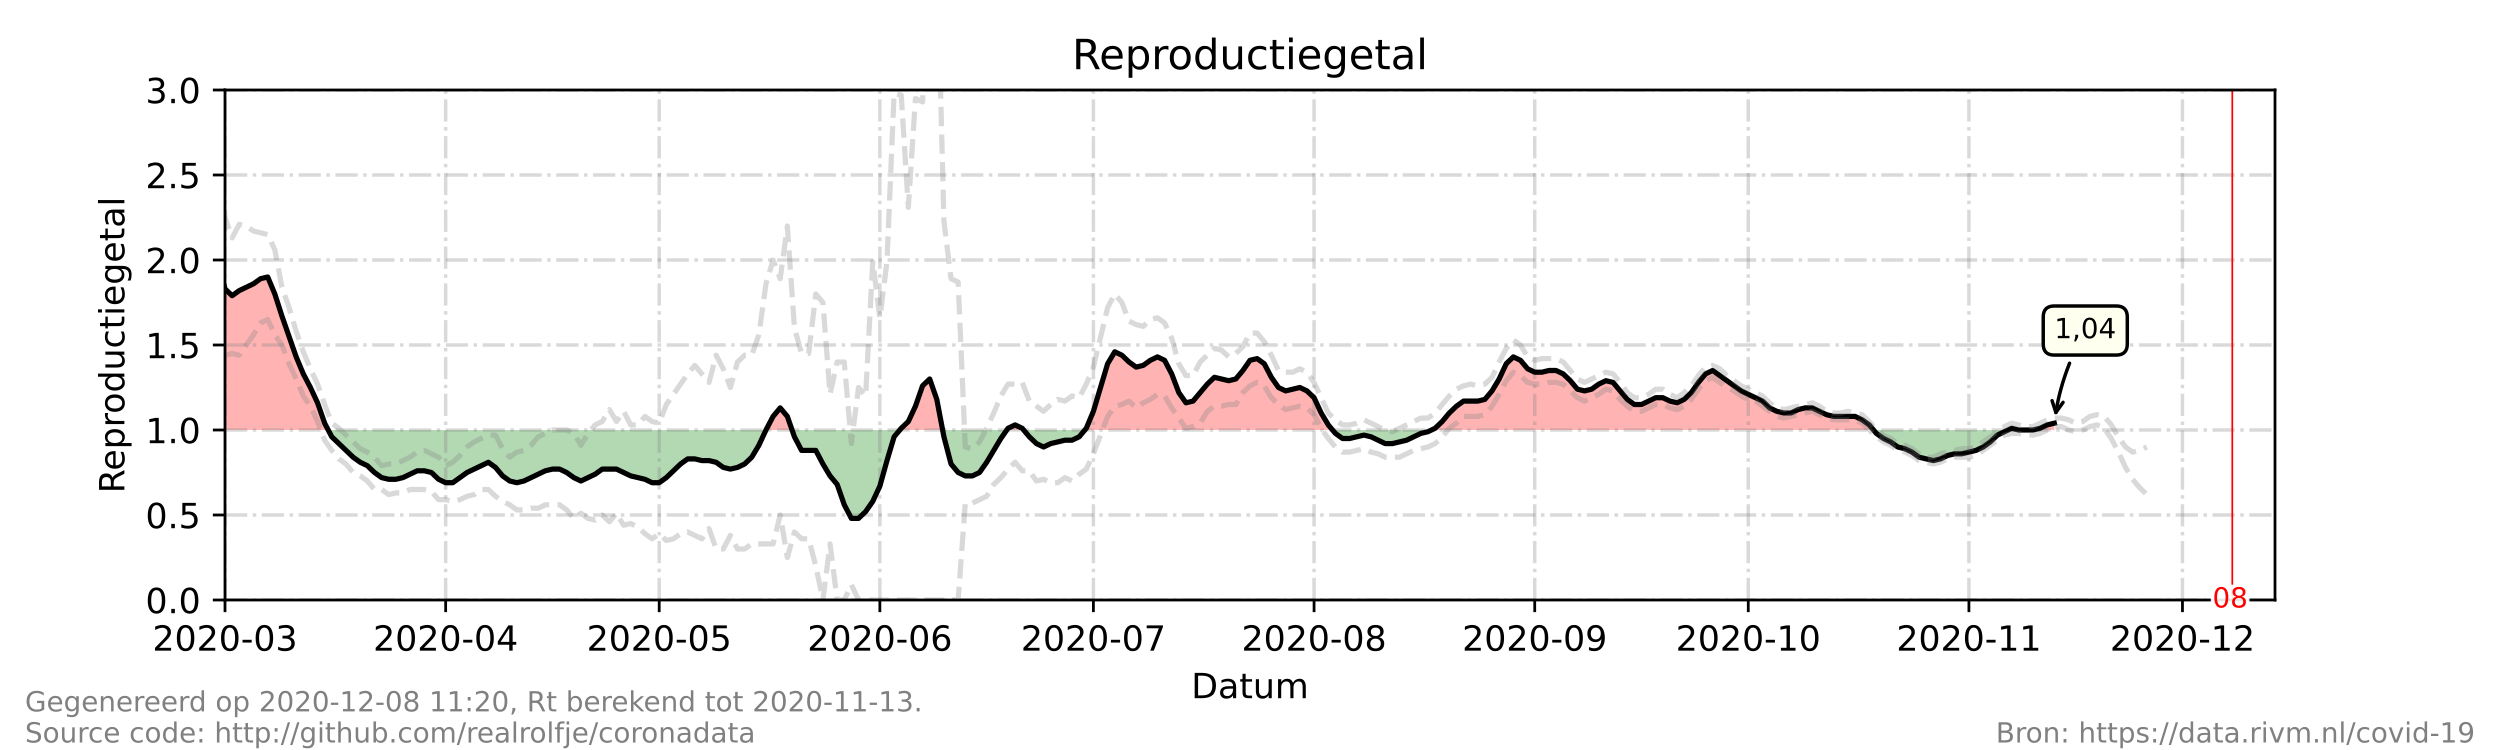 <?xml version="1.0" encoding="utf-8" standalone="no"?>
<!DOCTYPE svg PUBLIC "-//W3C//DTD SVG 1.1//EN"
  "http://www.w3.org/Graphics/SVG/1.1/DTD/svg11.dtd">
<!-- Created with matplotlib (https://matplotlib.org/) -->
<svg height="216pt" version="1.1" viewBox="0 0 720 216" width="720pt" xmlns="http://www.w3.org/2000/svg" xmlns:xlink="http://www.w3.org/1999/xlink">
 <defs>
  <style type="text/css">*{stroke-linecap:butt;stroke-linejoin:round;}</style>
 </defs>
 <g id="figure_1">
  <g id="patch_1">
   <path d="M 0 216 
L 720 216 
L 720 0 
L 0 0 
z
" style="fill:#ffffff;"/>
  </g>
  <g id="axes_1">
   <g id="patch_2">
    <path d="M 64.8 172.8 
L 655.2 172.8 
L 655.2 25.92 
L 64.8 25.92 
z
" style="fill:#ffffff;"/>
   </g>
   <g id="PolyCollection_1">
    <path clip-path="url(#p527d078b41)" d="M 38.15 123.84 
L 38.15 123.84 
L 40.2 123.84 
L 42.25 123.84 
L 44.3 123.84 
L 46.35 123.84 
L 48.4 123.84 
L 50.45 123.84 
L 52.5 123.84 
L 54.55 123.84 
L 56.6 123.84 
L 58.65 123.84 
L 60.7 123.84 
L 62.75 123.84 
L 64.8 123.84 
L 66.85 123.84 
L 68.9 123.84 
L 70.95 123.84 
L 73 123.84 
L 75.05 123.84 
L 77.1 123.84 
L 79.15 123.84 
L 81.2 123.84 
L 83.25 123.84 
L 85.3 123.84 
L 87.35 123.84 
L 89.4 123.84 
L 91.45 123.84 
L 93.5 123.84 
L 94.525 123.84 
L 93.5 121.882 
L 91.45 116.006 
L 89.4 111.6 
L 87.35 107.683 
L 85.3 102.787 
L 83.25 96.912 
L 81.2 91.037 
L 79.15 84.672 
L 77.1 79.776 
L 75.05 80.266 
L 73 81.734 
L 70.95 82.714 
L 68.9 83.693 
L 66.85 85.162 
L 64.8 83.203 
L 62.75 75.37 
L 60.7 69.984 
L 58.65 71.942 
L 56.6 71.942 
L 54.55 67.536 
L 52.5 65.088 
L 50.45 66.067 
L 48.4 66.557 
L 46.35 73.411 
L 44.3 87.61 
L 42.25 94.954 
L 40.2 87.61 
L 38.15 78.307 
z
" style="fill:#ff0000;fill-opacity:0.3;"/>
    <path clip-path="url(#p527d078b41)" d="M 220.6 123.84 
L 222.65 123.84 
L 224.7 123.84 
L 226.75 123.84 
L 228.117 123.84 
L 226.75 119.923 
L 224.7 117.475 
L 222.65 119.923 
z
" style="fill:#ff0000;fill-opacity:0.3;"/>
    <path clip-path="url(#p527d078b41)" d="M 259.14 123.84 
L 259.55 123.84 
L 261.6 123.84 
L 263.65 123.84 
L 265.7 123.84 
L 267.75 123.84 
L 269.8 123.84 
L 271.477 123.84 
L 269.8 115.027 
L 267.75 109.152 
L 265.7 111.11 
L 263.65 116.986 
L 261.6 121.392 
L 259.55 123.35 
z
" style="fill:#ff0000;fill-opacity:0.3;"/>
    <path clip-path="url(#p527d078b41)" d="M 289.958 123.84 
L 290.3 123.84 
L 292.35 123.84 
L 294.4 123.84 
L 294.81 123.84 
L 294.4 123.35 
L 292.35 122.371 
L 290.3 123.35 
z
" style="fill:#ff0000;fill-opacity:0.3;"/>
    <path clip-path="url(#p527d078b41)" d="M 312.44 123.84 
L 312.85 123.84 
L 314.9 123.84 
L 316.95 123.84 
L 319 123.84 
L 321.05 123.84 
L 323.1 123.84 
L 325.15 123.84 
L 327.2 123.84 
L 329.25 123.84 
L 331.3 123.84 
L 333.35 123.84 
L 335.4 123.84 
L 337.45 123.84 
L 339.5 123.84 
L 341.55 123.84 
L 343.6 123.84 
L 345.65 123.84 
L 347.7 123.84 
L 349.75 123.84 
L 351.8 123.84 
L 353.85 123.84 
L 355.9 123.84 
L 357.95 123.84 
L 360 123.84 
L 362.05 123.84 
L 364.1 123.84 
L 366.15 123.84 
L 368.2 123.84 
L 370.25 123.84 
L 372.3 123.84 
L 374.35 123.84 
L 376.4 123.84 
L 378.45 123.84 
L 380.5 123.84 
L 382.55 123.84 
L 383.78 123.84 
L 382.55 122.371 
L 380.5 118.944 
L 378.45 114.538 
L 376.4 112.579 
L 374.35 111.6 
L 372.3 112.09 
L 370.25 112.579 
L 368.2 111.6 
L 366.15 108.662 
L 364.1 104.746 
L 362.05 103.277 
L 360 103.766 
L 357.95 106.704 
L 355.9 109.152 
L 353.85 109.642 
L 351.8 109.152 
L 349.75 108.662 
L 347.7 110.621 
L 345.65 113.069 
L 343.6 115.517 
L 341.55 116.006 
L 339.5 113.069 
L 337.45 107.683 
L 335.4 103.766 
L 333.35 102.787 
L 331.3 103.766 
L 329.25 105.235 
L 327.2 105.725 
L 325.15 104.256 
L 323.1 102.298 
L 321.05 101.318 
L 319 104.746 
L 316.95 111.6 
L 314.9 118.454 
L 312.85 123.35 
z
" style="fill:#ff0000;fill-opacity:0.3;"/>
    <path clip-path="url(#p527d078b41)" d="M 412.275 123.84 
L 413.3 123.84 
L 415.35 123.84 
L 417.4 123.84 
L 419.45 123.84 
L 421.5 123.84 
L 423.55 123.84 
L 425.6 123.84 
L 427.65 123.84 
L 429.7 123.84 
L 431.75 123.84 
L 433.8 123.84 
L 435.85 123.84 
L 437.9 123.84 
L 439.95 123.84 
L 442 123.84 
L 444.05 123.84 
L 446.1 123.84 
L 448.15 123.84 
L 450.2 123.84 
L 452.25 123.84 
L 454.3 123.84 
L 456.35 123.84 
L 458.4 123.84 
L 460.45 123.84 
L 462.5 123.84 
L 464.55 123.84 
L 466.6 123.84 
L 468.65 123.84 
L 470.7 123.84 
L 472.75 123.84 
L 474.8 123.84 
L 476.85 123.84 
L 478.9 123.84 
L 480.95 123.84 
L 483 123.84 
L 485.05 123.84 
L 487.1 123.84 
L 489.15 123.84 
L 491.2 123.84 
L 493.25 123.84 
L 495.3 123.84 
L 497.35 123.84 
L 499.4 123.84 
L 501.45 123.84 
L 503.5 123.84 
L 505.55 123.84 
L 507.6 123.84 
L 509.65 123.84 
L 511.7 123.84 
L 513.75 123.84 
L 515.8 123.84 
L 517.85 123.84 
L 519.9 123.84 
L 521.95 123.84 
L 524 123.84 
L 526.05 123.84 
L 528.1 123.84 
L 530.15 123.84 
L 532.2 123.84 
L 534.25 123.84 
L 536.3 123.84 
L 538.35 123.84 
L 539.58 123.84 
L 538.35 122.371 
L 536.3 120.902 
L 534.25 119.923 
L 532.2 119.923 
L 530.15 119.923 
L 528.1 119.923 
L 526.05 119.434 
L 524 118.454 
L 521.95 117.475 
L 519.9 117.475 
L 517.85 117.965 
L 515.8 118.944 
L 513.75 118.944 
L 511.7 118.454 
L 509.65 117.475 
L 507.6 115.517 
L 505.55 114.538 
L 503.5 113.558 
L 501.45 112.579 
L 499.4 111.11 
L 497.35 109.642 
L 495.3 108.173 
L 493.25 106.704 
L 491.2 107.683 
L 489.15 110.131 
L 487.1 113.069 
L 485.05 115.027 
L 483 116.006 
L 480.95 115.517 
L 478.9 114.538 
L 476.85 114.538 
L 474.8 115.517 
L 472.75 116.496 
L 470.7 116.496 
L 468.65 115.027 
L 466.6 112.579 
L 464.55 110.131 
L 462.5 109.642 
L 460.45 110.621 
L 458.4 112.09 
L 456.35 112.579 
L 454.3 112.09 
L 452.25 109.642 
L 450.2 107.683 
L 448.15 106.704 
L 446.1 106.704 
L 444.05 107.194 
L 442 107.194 
L 439.95 106.214 
L 437.9 103.766 
L 435.85 102.787 
L 433.8 104.746 
L 431.75 109.152 
L 429.7 112.579 
L 427.65 115.027 
L 425.6 115.517 
L 423.55 115.517 
L 421.5 115.517 
L 419.45 116.986 
L 417.4 118.944 
L 415.35 121.392 
L 413.3 123.35 
z
" style="fill:#ff0000;fill-opacity:0.3;"/>
    <path clip-path="url(#p527d078b41)" d="M 578.325 123.84 
L 579.35 123.84 
L 581.4 123.84 
L 579.35 123.35 
z
" style="fill:#ff0000;fill-opacity:0.3;"/>
    <path clip-path="url(#p527d078b41)" d="M 585.5 123.84 
L 587.55 123.84 
L 589.6 123.84 
L 591.65 123.84 
L 591.65 123.84 
L 591.65 121.882 
L 589.6 122.371 
L 587.55 123.35 
z
" style="fill:#ff0000;fill-opacity:0.3;"/>
   </g>
   <g id="PolyCollection_2">
    <path clip-path="url(#p527d078b41)" d="M 94.525 123.84 
L 95.55 123.84 
L 97.6 123.84 
L 99.65 123.84 
L 101.7 123.84 
L 103.75 123.84 
L 105.8 123.84 
L 107.85 123.84 
L 109.9 123.84 
L 111.95 123.84 
L 114 123.84 
L 116.05 123.84 
L 118.1 123.84 
L 120.15 123.84 
L 122.2 123.84 
L 124.25 123.84 
L 126.3 123.84 
L 128.35 123.84 
L 130.4 123.84 
L 132.45 123.84 
L 134.5 123.84 
L 136.55 123.84 
L 138.6 123.84 
L 140.65 123.84 
L 142.7 123.84 
L 144.75 123.84 
L 146.8 123.84 
L 148.85 123.84 
L 150.9 123.84 
L 152.95 123.84 
L 155 123.84 
L 157.05 123.84 
L 159.1 123.84 
L 161.15 123.84 
L 163.2 123.84 
L 165.25 123.84 
L 167.3 123.84 
L 169.35 123.84 
L 171.4 123.84 
L 173.45 123.84 
L 175.5 123.84 
L 177.55 123.84 
L 179.6 123.84 
L 181.65 123.84 
L 183.7 123.84 
L 185.75 123.84 
L 187.8 123.84 
L 189.85 123.84 
L 191.9 123.84 
L 193.95 123.84 
L 196 123.84 
L 198.05 123.84 
L 200.1 123.84 
L 202.15 123.84 
L 204.2 123.84 
L 206.25 123.84 
L 208.3 123.84 
L 210.35 123.84 
L 212.4 123.84 
L 214.45 123.84 
L 216.5 123.84 
L 218.55 123.84 
L 220.6 123.84 
L 220.6 123.84 
L 220.6 123.84 
L 218.55 128.246 
L 216.5 131.674 
L 214.45 133.632 
L 212.4 134.611 
L 210.35 135.101 
L 208.3 134.611 
L 206.25 133.142 
L 204.2 132.653 
L 202.15 132.653 
L 200.1 132.163 
L 198.05 132.163 
L 196 133.632 
L 193.95 135.59 
L 191.9 137.549 
L 189.85 139.018 
L 187.8 139.018 
L 185.75 138.038 
L 183.7 137.549 
L 181.65 137.059 
L 179.6 136.08 
L 177.55 135.101 
L 175.5 135.101 
L 173.45 135.101 
L 171.4 136.57 
L 169.35 137.549 
L 167.3 138.528 
L 165.25 137.549 
L 163.2 136.08 
L 161.15 135.101 
L 159.1 135.101 
L 157.05 135.59 
L 155 136.57 
L 152.95 137.549 
L 150.9 138.528 
L 148.85 139.018 
L 146.8 138.528 
L 144.75 137.059 
L 142.7 134.611 
L 140.65 133.142 
L 138.6 134.122 
L 136.55 135.101 
L 134.5 136.08 
L 132.45 137.549 
L 130.4 139.018 
L 128.35 139.018 
L 126.3 138.038 
L 124.25 136.08 
L 122.2 135.59 
L 120.15 135.59 
L 118.1 136.57 
L 116.05 137.549 
L 114 138.038 
L 111.95 138.038 
L 109.9 137.549 
L 107.85 136.08 
L 105.8 134.122 
L 103.75 133.142 
L 101.7 131.674 
L 99.65 129.715 
L 97.6 127.757 
L 95.55 125.798 
z
" style="fill:#008000;fill-opacity:0.3;"/>
    <path clip-path="url(#p527d078b41)" d="M 228.117 123.84 
L 228.8 123.84 
L 230.85 123.84 
L 232.9 123.84 
L 234.95 123.84 
L 237 123.84 
L 239.05 123.84 
L 241.1 123.84 
L 243.15 123.84 
L 245.2 123.84 
L 247.25 123.84 
L 249.3 123.84 
L 251.35 123.84 
L 253.4 123.84 
L 255.45 123.84 
L 257.5 123.84 
L 259.14 123.84 
L 257.5 125.798 
L 255.45 132.653 
L 253.4 139.997 
L 251.35 144.403 
L 249.3 147.341 
L 247.25 149.299 
L 245.2 149.299 
L 243.15 145.382 
L 241.1 139.507 
L 239.05 137.059 
L 237 133.632 
L 234.95 129.715 
L 232.9 129.715 
L 230.85 129.715 
L 228.8 125.798 
z
" style="fill:#008000;fill-opacity:0.3;"/>
    <path clip-path="url(#p527d078b41)" d="M 271.477 123.84 
L 271.85 123.84 
L 273.9 123.84 
L 275.95 123.84 
L 278 123.84 
L 280.05 123.84 
L 282.1 123.84 
L 284.15 123.84 
L 286.2 123.84 
L 288.25 123.84 
L 289.958 123.84 
L 288.25 126.288 
L 286.2 129.715 
L 284.15 133.142 
L 282.1 136.08 
L 280.05 137.059 
L 278 137.059 
L 275.95 136.08 
L 273.9 133.632 
L 271.85 125.798 
z
" style="fill:#008000;fill-opacity:0.3;"/>
    <path clip-path="url(#p527d078b41)" d="M 294.81 123.84 
L 296.45 123.84 
L 298.5 123.84 
L 300.55 123.84 
L 302.6 123.84 
L 304.65 123.84 
L 306.7 123.84 
L 308.75 123.84 
L 310.8 123.84 
L 312.44 123.84 
L 310.8 125.798 
L 308.75 126.778 
L 306.7 126.778 
L 304.65 127.267 
L 302.6 127.757 
L 300.55 128.736 
L 298.5 127.757 
L 296.45 125.798 
z
" style="fill:#008000;fill-opacity:0.3;"/>
    <path clip-path="url(#p527d078b41)" d="M 383.78 123.84 
L 384.6 123.84 
L 386.65 123.84 
L 388.7 123.84 
L 390.75 123.84 
L 392.8 123.84 
L 394.85 123.84 
L 396.9 123.84 
L 398.95 123.84 
L 401 123.84 
L 403.05 123.84 
L 405.1 123.84 
L 407.15 123.84 
L 409.2 123.84 
L 411.25 123.84 
L 412.275 123.84 
L 411.25 124.33 
L 409.2 124.819 
L 407.15 125.798 
L 405.1 126.778 
L 403.05 127.267 
L 401 127.757 
L 398.95 127.757 
L 396.9 126.778 
L 394.85 125.798 
L 392.8 125.309 
L 390.75 125.798 
L 388.7 126.288 
L 386.65 126.288 
L 384.6 124.819 
z
" style="fill:#008000;fill-opacity:0.3;"/>
    <path clip-path="url(#p527d078b41)" d="M 539.58 123.84 
L 540.4 123.84 
L 542.45 123.84 
L 544.5 123.84 
L 546.55 123.84 
L 548.6 123.84 
L 550.65 123.84 
L 552.7 123.84 
L 554.75 123.84 
L 556.8 123.84 
L 558.85 123.84 
L 560.9 123.84 
L 562.95 123.84 
L 565 123.84 
L 567.05 123.84 
L 569.1 123.84 
L 571.15 123.84 
L 573.2 123.84 
L 575.25 123.84 
L 577.3 123.84 
L 578.325 123.84 
L 577.3 124.33 
L 575.25 125.309 
L 573.2 127.267 
L 571.15 128.736 
L 569.1 129.715 
L 567.05 130.205 
L 565 130.694 
L 562.95 130.694 
L 560.9 131.184 
L 558.85 132.163 
L 556.8 132.653 
L 554.75 132.163 
L 552.7 131.674 
L 550.65 130.205 
L 548.6 129.226 
L 546.55 128.736 
L 544.5 127.267 
L 542.45 126.288 
L 540.4 124.819 
z
" style="fill:#008000;fill-opacity:0.3;"/>
    <path clip-path="url(#p527d078b41)" d="M 581.4 123.84 
L 581.4 123.84 
L 583.45 123.84 
L 585.5 123.84 
L 585.5 123.84 
L 585.5 123.84 
L 583.45 123.84 
L 581.4 123.84 
z
" style="fill:#008000;fill-opacity:0.3;"/>
   </g>
   <g id="matplotlib.axis_1">
    <g id="xtick_1">
     <g id="line2d_1">
      <path clip-path="url(#p527d078b41)" d="M 64.8 172.8 
L 64.8 25.92 
" style="fill:none;stroke:#808080;stroke-dasharray:6.4,1.6,1,1.6;stroke-dashoffset:0;stroke-opacity:0.3;"/>
     </g>
     <g id="line2d_2">
      <defs>
       <path d="M 0 0 
L 0 3.5 
" id="mae17485939" style="stroke:#000000;stroke-width:0.8;"/>
      </defs>
      <g>
       <use style="stroke:#000000;stroke-width:0.8;" x="64.8" xlink:href="#mae17485939" y="172.8"/>
      </g>
     </g>
     <g id="text_1">
      <!-- 2020-03 -->
      <g transform="translate(43.909 187.398)scale(0.1 -0.1)">
       <defs>
        <path d="M 19.188 8.297 
L 53.609 8.297 
L 53.609 0 
L 7.328 0 
L 7.328 8.297 
Q 12.938 14.109 22.625 23.891 
Q 32.328 33.688 34.812 36.531 
Q 39.547 41.844 41.422 45.531 
Q 43.312 49.219 43.312 52.781 
Q 43.312 58.594 39.234 62.25 
Q 35.156 65.922 28.609 65.922 
Q 23.969 65.922 18.812 64.312 
Q 13.672 62.703 7.812 59.422 
L 7.812 69.391 
Q 13.766 71.781 18.938 73 
Q 24.125 74.219 28.422 74.219 
Q 39.75 74.219 46.484 68.547 
Q 53.219 62.891 53.219 53.422 
Q 53.219 48.922 51.531 44.891 
Q 49.859 40.875 45.406 35.406 
Q 44.188 33.984 37.641 27.219 
Q 31.109 20.453 19.188 8.297 
z
" id="DejaVuSans-50"/>
        <path d="M 31.781 66.406 
Q 24.172 66.406 20.328 58.906 
Q 16.5 51.422 16.5 36.375 
Q 16.5 21.391 20.328 13.891 
Q 24.172 6.391 31.781 6.391 
Q 39.453 6.391 43.281 13.891 
Q 47.125 21.391 47.125 36.375 
Q 47.125 51.422 43.281 58.906 
Q 39.453 66.406 31.781 66.406 
z
M 31.781 74.219 
Q 44.047 74.219 50.516 64.516 
Q 56.984 54.828 56.984 36.375 
Q 56.984 17.969 50.516 8.266 
Q 44.047 -1.422 31.781 -1.422 
Q 19.531 -1.422 13.062 8.266 
Q 6.594 17.969 6.594 36.375 
Q 6.594 54.828 13.062 64.516 
Q 19.531 74.219 31.781 74.219 
z
" id="DejaVuSans-48"/>
        <path d="M 4.891 31.391 
L 31.203 31.391 
L 31.203 23.391 
L 4.891 23.391 
z
" id="DejaVuSans-45"/>
        <path d="M 40.578 39.312 
Q 47.656 37.797 51.625 33 
Q 55.609 28.219 55.609 21.188 
Q 55.609 10.406 48.188 4.484 
Q 40.766 -1.422 27.094 -1.422 
Q 22.516 -1.422 17.656 -0.516 
Q 12.797 0.391 7.625 2.203 
L 7.625 11.719 
Q 11.719 9.328 16.594 8.109 
Q 21.484 6.891 26.812 6.891 
Q 36.078 6.891 40.938 10.547 
Q 45.797 14.203 45.797 21.188 
Q 45.797 27.641 41.281 31.266 
Q 36.766 34.906 28.719 34.906 
L 20.219 34.906 
L 20.219 43.016 
L 29.109 43.016 
Q 36.375 43.016 40.234 45.922 
Q 44.094 48.828 44.094 54.297 
Q 44.094 59.906 40.109 62.906 
Q 36.141 65.922 28.719 65.922 
Q 24.656 65.922 20.016 65.031 
Q 15.375 64.156 9.812 62.312 
L 9.812 71.094 
Q 15.438 72.656 20.344 73.438 
Q 25.25 74.219 29.594 74.219 
Q 40.828 74.219 47.359 69.109 
Q 53.906 64.016 53.906 55.328 
Q 53.906 49.266 50.438 45.094 
Q 46.969 40.922 40.578 39.312 
z
" id="DejaVuSans-51"/>
       </defs>
       <use xlink:href="#DejaVuSans-50"/>
       <use x="63.623" xlink:href="#DejaVuSans-48"/>
       <use x="127.246" xlink:href="#DejaVuSans-50"/>
       <use x="190.869" xlink:href="#DejaVuSans-48"/>
       <use x="254.492" xlink:href="#DejaVuSans-45"/>
       <use x="290.576" xlink:href="#DejaVuSans-48"/>
       <use x="354.199" xlink:href="#DejaVuSans-51"/>
      </g>
     </g>
    </g>
    <g id="xtick_2">
     <g id="line2d_3">
      <path clip-path="url(#p527d078b41)" d="M 128.35 172.8 
L 128.35 25.92 
" style="fill:none;stroke:#808080;stroke-dasharray:6.4,1.6,1,1.6;stroke-dashoffset:0;stroke-opacity:0.3;"/>
     </g>
     <g id="line2d_4">
      <g>
       <use style="stroke:#000000;stroke-width:0.8;" x="128.35" xlink:href="#mae17485939" y="172.8"/>
      </g>
     </g>
     <g id="text_2">
      <!-- 2020-04 -->
      <g transform="translate(107.459 187.398)scale(0.1 -0.1)">
       <defs>
        <path d="M 37.797 64.312 
L 12.891 25.391 
L 37.797 25.391 
z
M 35.203 72.906 
L 47.609 72.906 
L 47.609 25.391 
L 58.016 25.391 
L 58.016 17.188 
L 47.609 17.188 
L 47.609 0 
L 37.797 0 
L 37.797 17.188 
L 4.891 17.188 
L 4.891 26.703 
z
" id="DejaVuSans-52"/>
       </defs>
       <use xlink:href="#DejaVuSans-50"/>
       <use x="63.623" xlink:href="#DejaVuSans-48"/>
       <use x="127.246" xlink:href="#DejaVuSans-50"/>
       <use x="190.869" xlink:href="#DejaVuSans-48"/>
       <use x="254.492" xlink:href="#DejaVuSans-45"/>
       <use x="290.576" xlink:href="#DejaVuSans-48"/>
       <use x="354.199" xlink:href="#DejaVuSans-52"/>
      </g>
     </g>
    </g>
    <g id="xtick_3">
     <g id="line2d_5">
      <path clip-path="url(#p527d078b41)" d="M 189.85 172.8 
L 189.85 25.92 
" style="fill:none;stroke:#808080;stroke-dasharray:6.4,1.6,1,1.6;stroke-dashoffset:0;stroke-opacity:0.3;"/>
     </g>
     <g id="line2d_6">
      <g>
       <use style="stroke:#000000;stroke-width:0.8;" x="189.85" xlink:href="#mae17485939" y="172.8"/>
      </g>
     </g>
     <g id="text_3">
      <!-- 2020-05 -->
      <g transform="translate(168.959 187.398)scale(0.1 -0.1)">
       <defs>
        <path d="M 10.797 72.906 
L 49.516 72.906 
L 49.516 64.594 
L 19.828 64.594 
L 19.828 46.734 
Q 21.969 47.469 24.109 47.828 
Q 26.266 48.188 28.422 48.188 
Q 40.625 48.188 47.75 41.5 
Q 54.891 34.812 54.891 23.391 
Q 54.891 11.625 47.562 5.094 
Q 40.234 -1.422 26.906 -1.422 
Q 22.312 -1.422 17.547 -0.641 
Q 12.797 0.141 7.719 1.703 
L 7.719 11.625 
Q 12.109 9.234 16.797 8.062 
Q 21.484 6.891 26.703 6.891 
Q 35.156 6.891 40.078 11.328 
Q 45.016 15.766 45.016 23.391 
Q 45.016 31 40.078 35.438 
Q 35.156 39.891 26.703 39.891 
Q 22.75 39.891 18.812 39.016 
Q 14.891 38.141 10.797 36.281 
z
" id="DejaVuSans-53"/>
       </defs>
       <use xlink:href="#DejaVuSans-50"/>
       <use x="63.623" xlink:href="#DejaVuSans-48"/>
       <use x="127.246" xlink:href="#DejaVuSans-50"/>
       <use x="190.869" xlink:href="#DejaVuSans-48"/>
       <use x="254.492" xlink:href="#DejaVuSans-45"/>
       <use x="290.576" xlink:href="#DejaVuSans-48"/>
       <use x="354.199" xlink:href="#DejaVuSans-53"/>
      </g>
     </g>
    </g>
    <g id="xtick_4">
     <g id="line2d_7">
      <path clip-path="url(#p527d078b41)" d="M 253.4 172.8 
L 253.4 25.92 
" style="fill:none;stroke:#808080;stroke-dasharray:6.4,1.6,1,1.6;stroke-dashoffset:0;stroke-opacity:0.3;"/>
     </g>
     <g id="line2d_8">
      <g>
       <use style="stroke:#000000;stroke-width:0.8;" x="253.4" xlink:href="#mae17485939" y="172.8"/>
      </g>
     </g>
     <g id="text_4">
      <!-- 2020-06 -->
      <g transform="translate(232.509 187.398)scale(0.1 -0.1)">
       <defs>
        <path d="M 33.016 40.375 
Q 26.375 40.375 22.484 35.828 
Q 18.609 31.297 18.609 23.391 
Q 18.609 15.531 22.484 10.953 
Q 26.375 6.391 33.016 6.391 
Q 39.656 6.391 43.531 10.953 
Q 47.406 15.531 47.406 23.391 
Q 47.406 31.297 43.531 35.828 
Q 39.656 40.375 33.016 40.375 
z
M 52.594 71.297 
L 52.594 62.312 
Q 48.875 64.062 45.094 64.984 
Q 41.312 65.922 37.594 65.922 
Q 27.828 65.922 22.672 59.328 
Q 17.531 52.734 16.797 39.406 
Q 19.672 43.656 24.016 45.922 
Q 28.375 48.188 33.594 48.188 
Q 44.578 48.188 50.953 41.516 
Q 57.328 34.859 57.328 23.391 
Q 57.328 12.156 50.688 5.359 
Q 44.047 -1.422 33.016 -1.422 
Q 20.359 -1.422 13.672 8.266 
Q 6.984 17.969 6.984 36.375 
Q 6.984 53.656 15.188 63.938 
Q 23.391 74.219 37.203 74.219 
Q 40.922 74.219 44.703 73.484 
Q 48.484 72.75 52.594 71.297 
z
" id="DejaVuSans-54"/>
       </defs>
       <use xlink:href="#DejaVuSans-50"/>
       <use x="63.623" xlink:href="#DejaVuSans-48"/>
       <use x="127.246" xlink:href="#DejaVuSans-50"/>
       <use x="190.869" xlink:href="#DejaVuSans-48"/>
       <use x="254.492" xlink:href="#DejaVuSans-45"/>
       <use x="290.576" xlink:href="#DejaVuSans-48"/>
       <use x="354.199" xlink:href="#DejaVuSans-54"/>
      </g>
     </g>
    </g>
    <g id="xtick_5">
     <g id="line2d_9">
      <path clip-path="url(#p527d078b41)" d="M 314.9 172.8 
L 314.9 25.92 
" style="fill:none;stroke:#808080;stroke-dasharray:6.4,1.6,1,1.6;stroke-dashoffset:0;stroke-opacity:0.3;"/>
     </g>
     <g id="line2d_10">
      <g>
       <use style="stroke:#000000;stroke-width:0.8;" x="314.9" xlink:href="#mae17485939" y="172.8"/>
      </g>
     </g>
     <g id="text_5">
      <!-- 2020-07 -->
      <g transform="translate(294.009 187.398)scale(0.1 -0.1)">
       <defs>
        <path d="M 8.203 72.906 
L 55.078 72.906 
L 55.078 68.703 
L 28.609 0 
L 18.312 0 
L 43.219 64.594 
L 8.203 64.594 
z
" id="DejaVuSans-55"/>
       </defs>
       <use xlink:href="#DejaVuSans-50"/>
       <use x="63.623" xlink:href="#DejaVuSans-48"/>
       <use x="127.246" xlink:href="#DejaVuSans-50"/>
       <use x="190.869" xlink:href="#DejaVuSans-48"/>
       <use x="254.492" xlink:href="#DejaVuSans-45"/>
       <use x="290.576" xlink:href="#DejaVuSans-48"/>
       <use x="354.199" xlink:href="#DejaVuSans-55"/>
      </g>
     </g>
    </g>
    <g id="xtick_6">
     <g id="line2d_11">
      <path clip-path="url(#p527d078b41)" d="M 378.45 172.8 
L 378.45 25.92 
" style="fill:none;stroke:#808080;stroke-dasharray:6.4,1.6,1,1.6;stroke-dashoffset:0;stroke-opacity:0.3;"/>
     </g>
     <g id="line2d_12">
      <g>
       <use style="stroke:#000000;stroke-width:0.8;" x="378.45" xlink:href="#mae17485939" y="172.8"/>
      </g>
     </g>
     <g id="text_6">
      <!-- 2020-08 -->
      <g transform="translate(357.559 187.398)scale(0.1 -0.1)">
       <defs>
        <path d="M 31.781 34.625 
Q 24.75 34.625 20.719 30.859 
Q 16.703 27.094 16.703 20.516 
Q 16.703 13.922 20.719 10.156 
Q 24.75 6.391 31.781 6.391 
Q 38.812 6.391 42.859 10.172 
Q 46.922 13.969 46.922 20.516 
Q 46.922 27.094 42.891 30.859 
Q 38.875 34.625 31.781 34.625 
z
M 21.922 38.812 
Q 15.578 40.375 12.031 44.719 
Q 8.5 49.078 8.5 55.328 
Q 8.5 64.062 14.719 69.141 
Q 20.953 74.219 31.781 74.219 
Q 42.672 74.219 48.875 69.141 
Q 55.078 64.062 55.078 55.328 
Q 55.078 49.078 51.531 44.719 
Q 48 40.375 41.703 38.812 
Q 48.828 37.156 52.797 32.312 
Q 56.781 27.484 56.781 20.516 
Q 56.781 9.906 50.312 4.234 
Q 43.844 -1.422 31.781 -1.422 
Q 19.734 -1.422 13.25 4.234 
Q 6.781 9.906 6.781 20.516 
Q 6.781 27.484 10.781 32.312 
Q 14.797 37.156 21.922 38.812 
z
M 18.312 54.391 
Q 18.312 48.734 21.844 45.562 
Q 25.391 42.391 31.781 42.391 
Q 38.141 42.391 41.719 45.562 
Q 45.312 48.734 45.312 54.391 
Q 45.312 60.062 41.719 63.234 
Q 38.141 66.406 31.781 66.406 
Q 25.391 66.406 21.844 63.234 
Q 18.312 60.062 18.312 54.391 
z
" id="DejaVuSans-56"/>
       </defs>
       <use xlink:href="#DejaVuSans-50"/>
       <use x="63.623" xlink:href="#DejaVuSans-48"/>
       <use x="127.246" xlink:href="#DejaVuSans-50"/>
       <use x="190.869" xlink:href="#DejaVuSans-48"/>
       <use x="254.492" xlink:href="#DejaVuSans-45"/>
       <use x="290.576" xlink:href="#DejaVuSans-48"/>
       <use x="354.199" xlink:href="#DejaVuSans-56"/>
      </g>
     </g>
    </g>
    <g id="xtick_7">
     <g id="line2d_13">
      <path clip-path="url(#p527d078b41)" d="M 442 172.8 
L 442 25.92 
" style="fill:none;stroke:#808080;stroke-dasharray:6.4,1.6,1,1.6;stroke-dashoffset:0;stroke-opacity:0.3;"/>
     </g>
     <g id="line2d_14">
      <g>
       <use style="stroke:#000000;stroke-width:0.8;" x="442" xlink:href="#mae17485939" y="172.8"/>
      </g>
     </g>
     <g id="text_7">
      <!-- 2020-09 -->
      <g transform="translate(421.109 187.398)scale(0.1 -0.1)">
       <defs>
        <path d="M 10.984 1.516 
L 10.984 10.5 
Q 14.703 8.734 18.5 7.812 
Q 22.312 6.891 25.984 6.891 
Q 35.75 6.891 40.891 13.453 
Q 46.047 20.016 46.781 33.406 
Q 43.953 29.203 39.594 26.953 
Q 35.25 24.703 29.984 24.703 
Q 19.047 24.703 12.672 31.312 
Q 6.297 37.938 6.297 49.422 
Q 6.297 60.641 12.938 67.422 
Q 19.578 74.219 30.609 74.219 
Q 43.266 74.219 49.922 64.516 
Q 56.594 54.828 56.594 36.375 
Q 56.594 19.141 48.406 8.859 
Q 40.234 -1.422 26.422 -1.422 
Q 22.703 -1.422 18.891 -0.688 
Q 15.094 0.047 10.984 1.516 
z
M 30.609 32.422 
Q 37.25 32.422 41.125 36.953 
Q 45.016 41.5 45.016 49.422 
Q 45.016 57.281 41.125 61.844 
Q 37.25 66.406 30.609 66.406 
Q 23.969 66.406 20.094 61.844 
Q 16.219 57.281 16.219 49.422 
Q 16.219 41.5 20.094 36.953 
Q 23.969 32.422 30.609 32.422 
z
" id="DejaVuSans-57"/>
       </defs>
       <use xlink:href="#DejaVuSans-50"/>
       <use x="63.623" xlink:href="#DejaVuSans-48"/>
       <use x="127.246" xlink:href="#DejaVuSans-50"/>
       <use x="190.869" xlink:href="#DejaVuSans-48"/>
       <use x="254.492" xlink:href="#DejaVuSans-45"/>
       <use x="290.576" xlink:href="#DejaVuSans-48"/>
       <use x="354.199" xlink:href="#DejaVuSans-57"/>
      </g>
     </g>
    </g>
    <g id="xtick_8">
     <g id="line2d_15">
      <path clip-path="url(#p527d078b41)" d="M 503.5 172.8 
L 503.5 25.92 
" style="fill:none;stroke:#808080;stroke-dasharray:6.4,1.6,1,1.6;stroke-dashoffset:0;stroke-opacity:0.3;"/>
     </g>
     <g id="line2d_16">
      <g>
       <use style="stroke:#000000;stroke-width:0.8;" x="503.5" xlink:href="#mae17485939" y="172.8"/>
      </g>
     </g>
     <g id="text_8">
      <!-- 2020-10 -->
      <g transform="translate(482.609 187.398)scale(0.1 -0.1)">
       <defs>
        <path d="M 12.406 8.297 
L 28.516 8.297 
L 28.516 63.922 
L 10.984 60.406 
L 10.984 69.391 
L 28.422 72.906 
L 38.281 72.906 
L 38.281 8.297 
L 54.391 8.297 
L 54.391 0 
L 12.406 0 
z
" id="DejaVuSans-49"/>
       </defs>
       <use xlink:href="#DejaVuSans-50"/>
       <use x="63.623" xlink:href="#DejaVuSans-48"/>
       <use x="127.246" xlink:href="#DejaVuSans-50"/>
       <use x="190.869" xlink:href="#DejaVuSans-48"/>
       <use x="254.492" xlink:href="#DejaVuSans-45"/>
       <use x="290.576" xlink:href="#DejaVuSans-49"/>
       <use x="354.199" xlink:href="#DejaVuSans-48"/>
      </g>
     </g>
    </g>
    <g id="xtick_9">
     <g id="line2d_17">
      <path clip-path="url(#p527d078b41)" d="M 567.05 172.8 
L 567.05 25.92 
" style="fill:none;stroke:#808080;stroke-dasharray:6.4,1.6,1,1.6;stroke-dashoffset:0;stroke-opacity:0.3;"/>
     </g>
     <g id="line2d_18">
      <g>
       <use style="stroke:#000000;stroke-width:0.8;" x="567.05" xlink:href="#mae17485939" y="172.8"/>
      </g>
     </g>
     <g id="text_9">
      <!-- 2020-11 -->
      <g transform="translate(546.159 187.398)scale(0.1 -0.1)">
       <use xlink:href="#DejaVuSans-50"/>
       <use x="63.623" xlink:href="#DejaVuSans-48"/>
       <use x="127.246" xlink:href="#DejaVuSans-50"/>
       <use x="190.869" xlink:href="#DejaVuSans-48"/>
       <use x="254.492" xlink:href="#DejaVuSans-45"/>
       <use x="290.576" xlink:href="#DejaVuSans-49"/>
       <use x="354.199" xlink:href="#DejaVuSans-49"/>
      </g>
     </g>
    </g>
    <g id="xtick_10">
     <g id="line2d_19">
      <path clip-path="url(#p527d078b41)" d="M 628.55 172.8 
L 628.55 25.92 
" style="fill:none;stroke:#808080;stroke-dasharray:6.4,1.6,1,1.6;stroke-dashoffset:0;stroke-opacity:0.3;"/>
     </g>
     <g id="line2d_20">
      <g>
       <use style="stroke:#000000;stroke-width:0.8;" x="628.55" xlink:href="#mae17485939" y="172.8"/>
      </g>
     </g>
     <g id="text_10">
      <!-- 2020-12 -->
      <g transform="translate(607.659 187.398)scale(0.1 -0.1)">
       <use xlink:href="#DejaVuSans-50"/>
       <use x="63.623" xlink:href="#DejaVuSans-48"/>
       <use x="127.246" xlink:href="#DejaVuSans-50"/>
       <use x="190.869" xlink:href="#DejaVuSans-48"/>
       <use x="254.492" xlink:href="#DejaVuSans-45"/>
       <use x="290.576" xlink:href="#DejaVuSans-49"/>
       <use x="354.199" xlink:href="#DejaVuSans-50"/>
      </g>
     </g>
    </g>
    <g id="text_11">
     <!-- Datum -->
     <g transform="translate(343.087 201.077)scale(0.1 -0.1)">
      <defs>
       <path d="M 19.672 64.797 
L 19.672 8.109 
L 31.594 8.109 
Q 46.688 8.109 53.688 14.938 
Q 60.688 21.781 60.688 36.531 
Q 60.688 51.172 53.688 57.984 
Q 46.688 64.797 31.594 64.797 
z
M 9.812 72.906 
L 30.078 72.906 
Q 51.266 72.906 61.172 64.094 
Q 71.094 55.281 71.094 36.531 
Q 71.094 17.672 61.125 8.828 
Q 51.172 0 30.078 0 
L 9.812 0 
z
" id="DejaVuSans-68"/>
       <path d="M 34.281 27.484 
Q 23.391 27.484 19.188 25 
Q 14.984 22.516 14.984 16.5 
Q 14.984 11.719 18.141 8.906 
Q 21.297 6.109 26.703 6.109 
Q 34.188 6.109 38.703 11.406 
Q 43.219 16.703 43.219 25.484 
L 43.219 27.484 
z
M 52.203 31.203 
L 52.203 0 
L 43.219 0 
L 43.219 8.297 
Q 40.141 3.328 35.547 0.953 
Q 30.953 -1.422 24.312 -1.422 
Q 15.922 -1.422 10.953 3.297 
Q 6 8.016 6 15.922 
Q 6 25.141 12.172 29.828 
Q 18.359 34.516 30.609 34.516 
L 43.219 34.516 
L 43.219 35.406 
Q 43.219 41.609 39.141 45 
Q 35.062 48.391 27.688 48.391 
Q 23 48.391 18.547 47.266 
Q 14.109 46.141 10.016 43.891 
L 10.016 52.203 
Q 14.938 54.109 19.578 55.047 
Q 24.219 56 28.609 56 
Q 40.484 56 46.344 49.844 
Q 52.203 43.703 52.203 31.203 
z
" id="DejaVuSans-97"/>
       <path d="M 18.312 70.219 
L 18.312 54.688 
L 36.812 54.688 
L 36.812 47.703 
L 18.312 47.703 
L 18.312 18.016 
Q 18.312 11.328 20.141 9.422 
Q 21.969 7.516 27.594 7.516 
L 36.812 7.516 
L 36.812 0 
L 27.594 0 
Q 17.188 0 13.234 3.875 
Q 9.281 7.766 9.281 18.016 
L 9.281 47.703 
L 2.688 47.703 
L 2.688 54.688 
L 9.281 54.688 
L 9.281 70.219 
z
" id="DejaVuSans-116"/>
       <path d="M 8.5 21.578 
L 8.5 54.688 
L 17.484 54.688 
L 17.484 21.922 
Q 17.484 14.156 20.5 10.266 
Q 23.531 6.391 29.594 6.391 
Q 36.859 6.391 41.078 11.031 
Q 45.312 15.672 45.312 23.688 
L 45.312 54.688 
L 54.297 54.688 
L 54.297 0 
L 45.312 0 
L 45.312 8.406 
Q 42.047 3.422 37.719 1 
Q 33.406 -1.422 27.688 -1.422 
Q 18.266 -1.422 13.375 4.438 
Q 8.5 10.297 8.5 21.578 
z
M 31.109 56 
z
" id="DejaVuSans-117"/>
       <path d="M 52 44.188 
Q 55.375 50.25 60.062 53.125 
Q 64.75 56 71.094 56 
Q 79.641 56 84.281 50.016 
Q 88.922 44.047 88.922 33.016 
L 88.922 0 
L 79.891 0 
L 79.891 32.719 
Q 79.891 40.578 77.094 44.375 
Q 74.312 48.188 68.609 48.188 
Q 61.625 48.188 57.562 43.547 
Q 53.516 38.922 53.516 30.906 
L 53.516 0 
L 44.484 0 
L 44.484 32.719 
Q 44.484 40.625 41.703 44.406 
Q 38.922 48.188 33.109 48.188 
Q 26.219 48.188 22.156 43.531 
Q 18.109 38.875 18.109 30.906 
L 18.109 0 
L 9.078 0 
L 9.078 54.688 
L 18.109 54.688 
L 18.109 46.188 
Q 21.188 51.219 25.484 53.609 
Q 29.781 56 35.688 56 
Q 41.656 56 45.828 52.969 
Q 50 49.953 52 44.188 
z
" id="DejaVuSans-109"/>
      </defs>
      <use xlink:href="#DejaVuSans-68"/>
      <use x="77.002" xlink:href="#DejaVuSans-97"/>
      <use x="138.281" xlink:href="#DejaVuSans-116"/>
      <use x="177.49" xlink:href="#DejaVuSans-117"/>
      <use x="240.869" xlink:href="#DejaVuSans-109"/>
     </g>
    </g>
   </g>
   <g id="matplotlib.axis_2">
    <g id="ytick_1">
     <g id="line2d_21">
      <path clip-path="url(#p527d078b41)" d="M 64.8 172.8 
L 655.2 172.8 
" style="fill:none;stroke:#808080;stroke-dasharray:6.4,1.6,1,1.6;stroke-dashoffset:0;stroke-opacity:0.3;"/>
     </g>
     <g id="line2d_22">
      <defs>
       <path d="M 0 0 
L -3.5 0 
" id="mc5a6027b42" style="stroke:#000000;stroke-width:0.8;"/>
      </defs>
      <g>
       <use style="stroke:#000000;stroke-width:0.8;" x="64.8" xlink:href="#mc5a6027b42" y="172.8"/>
      </g>
     </g>
     <g id="text_12">
      <!-- 0.0 -->
      <g transform="translate(41.897 176.599)scale(0.1 -0.1)">
       <defs>
        <path d="M 10.688 12.406 
L 21 12.406 
L 21 0 
L 10.688 0 
z
" id="DejaVuSans-46"/>
       </defs>
       <use xlink:href="#DejaVuSans-48"/>
       <use x="63.623" xlink:href="#DejaVuSans-46"/>
       <use x="95.41" xlink:href="#DejaVuSans-48"/>
      </g>
     </g>
    </g>
    <g id="ytick_2">
     <g id="line2d_23">
      <path clip-path="url(#p527d078b41)" d="M 64.8 148.32 
L 655.2 148.32 
" style="fill:none;stroke:#808080;stroke-dasharray:6.4,1.6,1,1.6;stroke-dashoffset:0;stroke-opacity:0.3;"/>
     </g>
     <g id="line2d_24">
      <g>
       <use style="stroke:#000000;stroke-width:0.8;" x="64.8" xlink:href="#mc5a6027b42" y="148.32"/>
      </g>
     </g>
     <g id="text_13">
      <!-- 0.5 -->
      <g transform="translate(41.897 152.119)scale(0.1 -0.1)">
       <use xlink:href="#DejaVuSans-48"/>
       <use x="63.623" xlink:href="#DejaVuSans-46"/>
       <use x="95.41" xlink:href="#DejaVuSans-53"/>
      </g>
     </g>
    </g>
    <g id="ytick_3">
     <g id="line2d_25">
      <path clip-path="url(#p527d078b41)" d="M 64.8 123.84 
L 655.2 123.84 
" style="fill:none;stroke:#808080;stroke-dasharray:6.4,1.6,1,1.6;stroke-dashoffset:0;stroke-opacity:0.3;"/>
     </g>
     <g id="line2d_26">
      <g>
       <use style="stroke:#000000;stroke-width:0.8;" x="64.8" xlink:href="#mc5a6027b42" y="123.84"/>
      </g>
     </g>
     <g id="text_14">
      <!-- 1.0 -->
      <g transform="translate(41.897 127.639)scale(0.1 -0.1)">
       <use xlink:href="#DejaVuSans-49"/>
       <use x="63.623" xlink:href="#DejaVuSans-46"/>
       <use x="95.41" xlink:href="#DejaVuSans-48"/>
      </g>
     </g>
    </g>
    <g id="ytick_4">
     <g id="line2d_27">
      <path clip-path="url(#p527d078b41)" d="M 64.8 99.36 
L 655.2 99.36 
" style="fill:none;stroke:#808080;stroke-dasharray:6.4,1.6,1,1.6;stroke-dashoffset:0;stroke-opacity:0.3;"/>
     </g>
     <g id="line2d_28">
      <g>
       <use style="stroke:#000000;stroke-width:0.8;" x="64.8" xlink:href="#mc5a6027b42" y="99.36"/>
      </g>
     </g>
     <g id="text_15">
      <!-- 1.5 -->
      <g transform="translate(41.897 103.159)scale(0.1 -0.1)">
       <use xlink:href="#DejaVuSans-49"/>
       <use x="63.623" xlink:href="#DejaVuSans-46"/>
       <use x="95.41" xlink:href="#DejaVuSans-53"/>
      </g>
     </g>
    </g>
    <g id="ytick_5">
     <g id="line2d_29">
      <path clip-path="url(#p527d078b41)" d="M 64.8 74.88 
L 655.2 74.88 
" style="fill:none;stroke:#808080;stroke-dasharray:6.4,1.6,1,1.6;stroke-dashoffset:0;stroke-opacity:0.3;"/>
     </g>
     <g id="line2d_30">
      <g>
       <use style="stroke:#000000;stroke-width:0.8;" x="64.8" xlink:href="#mc5a6027b42" y="74.88"/>
      </g>
     </g>
     <g id="text_16">
      <!-- 2.0 -->
      <g transform="translate(41.897 78.679)scale(0.1 -0.1)">
       <use xlink:href="#DejaVuSans-50"/>
       <use x="63.623" xlink:href="#DejaVuSans-46"/>
       <use x="95.41" xlink:href="#DejaVuSans-48"/>
      </g>
     </g>
    </g>
    <g id="ytick_6">
     <g id="line2d_31">
      <path clip-path="url(#p527d078b41)" d="M 64.8 50.4 
L 655.2 50.4 
" style="fill:none;stroke:#808080;stroke-dasharray:6.4,1.6,1,1.6;stroke-dashoffset:0;stroke-opacity:0.3;"/>
     </g>
     <g id="line2d_32">
      <g>
       <use style="stroke:#000000;stroke-width:0.8;" x="64.8" xlink:href="#mc5a6027b42" y="50.4"/>
      </g>
     </g>
     <g id="text_17">
      <!-- 2.5 -->
      <g transform="translate(41.897 54.199)scale(0.1 -0.1)">
       <use xlink:href="#DejaVuSans-50"/>
       <use x="63.623" xlink:href="#DejaVuSans-46"/>
       <use x="95.41" xlink:href="#DejaVuSans-53"/>
      </g>
     </g>
    </g>
    <g id="ytick_7">
     <g id="line2d_33">
      <path clip-path="url(#p527d078b41)" d="M 64.8 25.92 
L 655.2 25.92 
" style="fill:none;stroke:#808080;stroke-dasharray:6.4,1.6,1,1.6;stroke-dashoffset:0;stroke-opacity:0.3;"/>
     </g>
     <g id="line2d_34">
      <g>
       <use style="stroke:#000000;stroke-width:0.8;" x="64.8" xlink:href="#mc5a6027b42" y="25.92"/>
      </g>
     </g>
     <g id="text_18">
      <!-- 3.0 -->
      <g transform="translate(41.897 29.719)scale(0.1 -0.1)">
       <use xlink:href="#DejaVuSans-51"/>
       <use x="63.623" xlink:href="#DejaVuSans-46"/>
       <use x="95.41" xlink:href="#DejaVuSans-48"/>
      </g>
     </g>
    </g>
    <g id="text_19">
     <!-- Reproductiegetal -->
     <g transform="translate(35.817 142.044)rotate(-90)scale(0.1 -0.1)">
      <defs>
       <path d="M 44.391 34.188 
Q 47.562 33.109 50.562 29.594 
Q 53.562 26.078 56.594 19.922 
L 66.609 0 
L 56 0 
L 46.688 18.703 
Q 43.062 26.031 39.672 28.422 
Q 36.281 30.812 30.422 30.812 
L 19.672 30.812 
L 19.672 0 
L 9.812 0 
L 9.812 72.906 
L 32.078 72.906 
Q 44.578 72.906 50.734 67.672 
Q 56.891 62.453 56.891 51.906 
Q 56.891 45.016 53.688 40.469 
Q 50.484 35.938 44.391 34.188 
z
M 19.672 64.797 
L 19.672 38.922 
L 32.078 38.922 
Q 39.203 38.922 42.844 42.219 
Q 46.484 45.516 46.484 51.906 
Q 46.484 58.297 42.844 61.547 
Q 39.203 64.797 32.078 64.797 
z
" id="DejaVuSans-82"/>
       <path d="M 56.203 29.594 
L 56.203 25.203 
L 14.891 25.203 
Q 15.484 15.922 20.484 11.062 
Q 25.484 6.203 34.422 6.203 
Q 39.594 6.203 44.453 7.469 
Q 49.312 8.734 54.109 11.281 
L 54.109 2.781 
Q 49.266 0.734 44.188 -0.344 
Q 39.109 -1.422 33.891 -1.422 
Q 20.797 -1.422 13.156 6.188 
Q 5.516 13.812 5.516 26.812 
Q 5.516 40.234 12.766 48.109 
Q 20.016 56 32.328 56 
Q 43.359 56 49.781 48.891 
Q 56.203 41.797 56.203 29.594 
z
M 47.219 32.234 
Q 47.125 39.594 43.094 43.984 
Q 39.062 48.391 32.422 48.391 
Q 24.906 48.391 20.391 44.141 
Q 15.875 39.891 15.188 32.172 
z
" id="DejaVuSans-101"/>
       <path d="M 18.109 8.203 
L 18.109 -20.797 
L 9.078 -20.797 
L 9.078 54.688 
L 18.109 54.688 
L 18.109 46.391 
Q 20.953 51.266 25.266 53.625 
Q 29.594 56 35.594 56 
Q 45.562 56 51.781 48.094 
Q 58.016 40.188 58.016 27.297 
Q 58.016 14.406 51.781 6.484 
Q 45.562 -1.422 35.594 -1.422 
Q 29.594 -1.422 25.266 0.953 
Q 20.953 3.328 18.109 8.203 
z
M 48.688 27.297 
Q 48.688 37.203 44.609 42.844 
Q 40.531 48.484 33.406 48.484 
Q 26.266 48.484 22.188 42.844 
Q 18.109 37.203 18.109 27.297 
Q 18.109 17.391 22.188 11.75 
Q 26.266 6.109 33.406 6.109 
Q 40.531 6.109 44.609 11.75 
Q 48.688 17.391 48.688 27.297 
z
" id="DejaVuSans-112"/>
       <path d="M 41.109 46.297 
Q 39.594 47.172 37.812 47.578 
Q 36.031 48 33.891 48 
Q 26.266 48 22.188 43.047 
Q 18.109 38.094 18.109 28.812 
L 18.109 0 
L 9.078 0 
L 9.078 54.688 
L 18.109 54.688 
L 18.109 46.188 
Q 20.953 51.172 25.484 53.578 
Q 30.031 56 36.531 56 
Q 37.453 56 38.578 55.875 
Q 39.703 55.766 41.062 55.516 
z
" id="DejaVuSans-114"/>
       <path d="M 30.609 48.391 
Q 23.391 48.391 19.188 42.75 
Q 14.984 37.109 14.984 27.297 
Q 14.984 17.484 19.156 11.844 
Q 23.344 6.203 30.609 6.203 
Q 37.797 6.203 41.984 11.859 
Q 46.188 17.531 46.188 27.297 
Q 46.188 37.016 41.984 42.703 
Q 37.797 48.391 30.609 48.391 
z
M 30.609 56 
Q 42.328 56 49.016 48.375 
Q 55.719 40.766 55.719 27.297 
Q 55.719 13.875 49.016 6.219 
Q 42.328 -1.422 30.609 -1.422 
Q 18.844 -1.422 12.172 6.219 
Q 5.516 13.875 5.516 27.297 
Q 5.516 40.766 12.172 48.375 
Q 18.844 56 30.609 56 
z
" id="DejaVuSans-111"/>
       <path d="M 45.406 46.391 
L 45.406 75.984 
L 54.391 75.984 
L 54.391 0 
L 45.406 0 
L 45.406 8.203 
Q 42.578 3.328 38.25 0.953 
Q 33.938 -1.422 27.875 -1.422 
Q 17.969 -1.422 11.734 6.484 
Q 5.516 14.406 5.516 27.297 
Q 5.516 40.188 11.734 48.094 
Q 17.969 56 27.875 56 
Q 33.938 56 38.25 53.625 
Q 42.578 51.266 45.406 46.391 
z
M 14.797 27.297 
Q 14.797 17.391 18.875 11.75 
Q 22.953 6.109 30.078 6.109 
Q 37.203 6.109 41.297 11.75 
Q 45.406 17.391 45.406 27.297 
Q 45.406 37.203 41.297 42.844 
Q 37.203 48.484 30.078 48.484 
Q 22.953 48.484 18.875 42.844 
Q 14.797 37.203 14.797 27.297 
z
" id="DejaVuSans-100"/>
       <path d="M 48.781 52.594 
L 48.781 44.188 
Q 44.969 46.297 41.141 47.344 
Q 37.312 48.391 33.406 48.391 
Q 24.656 48.391 19.812 42.844 
Q 14.984 37.312 14.984 27.297 
Q 14.984 17.281 19.812 11.734 
Q 24.656 6.203 33.406 6.203 
Q 37.312 6.203 41.141 7.25 
Q 44.969 8.297 48.781 10.406 
L 48.781 2.094 
Q 45.016 0.344 40.984 -0.531 
Q 36.969 -1.422 32.422 -1.422 
Q 20.062 -1.422 12.781 6.344 
Q 5.516 14.109 5.516 27.297 
Q 5.516 40.672 12.859 48.328 
Q 20.219 56 33.016 56 
Q 37.156 56 41.109 55.141 
Q 45.062 54.297 48.781 52.594 
z
" id="DejaVuSans-99"/>
       <path d="M 9.422 54.688 
L 18.406 54.688 
L 18.406 0 
L 9.422 0 
z
M 9.422 75.984 
L 18.406 75.984 
L 18.406 64.594 
L 9.422 64.594 
z
" id="DejaVuSans-105"/>
       <path d="M 45.406 27.984 
Q 45.406 37.75 41.375 43.109 
Q 37.359 48.484 30.078 48.484 
Q 22.859 48.484 18.828 43.109 
Q 14.797 37.75 14.797 27.984 
Q 14.797 18.266 18.828 12.891 
Q 22.859 7.516 30.078 7.516 
Q 37.359 7.516 41.375 12.891 
Q 45.406 18.266 45.406 27.984 
z
M 54.391 6.781 
Q 54.391 -7.172 48.188 -13.984 
Q 42 -20.797 29.203 -20.797 
Q 24.469 -20.797 20.266 -20.094 
Q 16.062 -19.391 12.109 -17.922 
L 12.109 -9.188 
Q 16.062 -11.328 19.922 -12.344 
Q 23.781 -13.375 27.781 -13.375 
Q 36.625 -13.375 41.016 -8.766 
Q 45.406 -4.156 45.406 5.172 
L 45.406 9.625 
Q 42.625 4.781 38.281 2.391 
Q 33.938 0 27.875 0 
Q 17.828 0 11.672 7.656 
Q 5.516 15.328 5.516 27.984 
Q 5.516 40.672 11.672 48.328 
Q 17.828 56 27.875 56 
Q 33.938 56 38.281 53.609 
Q 42.625 51.219 45.406 46.391 
L 45.406 54.688 
L 54.391 54.688 
z
" id="DejaVuSans-103"/>
       <path d="M 9.422 75.984 
L 18.406 75.984 
L 18.406 0 
L 9.422 0 
z
" id="DejaVuSans-108"/>
      </defs>
      <use xlink:href="#DejaVuSans-82"/>
      <use x="64.982" xlink:href="#DejaVuSans-101"/>
      <use x="126.506" xlink:href="#DejaVuSans-112"/>
      <use x="189.982" xlink:href="#DejaVuSans-114"/>
      <use x="228.846" xlink:href="#DejaVuSans-111"/>
      <use x="290.027" xlink:href="#DejaVuSans-100"/>
      <use x="353.504" xlink:href="#DejaVuSans-117"/>
      <use x="416.883" xlink:href="#DejaVuSans-99"/>
      <use x="471.863" xlink:href="#DejaVuSans-116"/>
      <use x="511.072" xlink:href="#DejaVuSans-105"/>
      <use x="538.855" xlink:href="#DejaVuSans-101"/>
      <use x="600.379" xlink:href="#DejaVuSans-103"/>
      <use x="663.855" xlink:href="#DejaVuSans-101"/>
      <use x="725.379" xlink:href="#DejaVuSans-116"/>
      <use x="764.588" xlink:href="#DejaVuSans-97"/>
      <use x="825.867" xlink:href="#DejaVuSans-108"/>
     </g>
    </g>
   </g>
   <g id="line2d_35">
    <path clip-path="url(#p527d078b41)" d="M 38.15 78.307 
L 40.2 87.61 
L 42.25 94.954 
L 44.3 87.61 
L 46.35 73.411 
L 48.4 66.557 
L 50.45 66.067 
L 52.5 65.088 
L 54.55 67.536 
L 56.6 71.942 
L 58.65 71.942 
L 60.7 69.984 
L 62.75 75.37 
L 64.8 83.203 
L 66.85 85.162 
L 68.9 83.693 
L 73 81.734 
L 75.05 80.266 
L 77.1 79.776 
L 79.15 84.672 
L 81.2 91.037 
L 85.3 102.787 
L 87.35 107.683 
L 89.4 111.6 
L 91.45 116.006 
L 93.5 121.882 
L 95.55 125.798 
L 101.7 131.674 
L 103.75 133.142 
L 105.8 134.122 
L 107.85 136.08 
L 109.9 137.549 
L 111.95 138.038 
L 114 138.038 
L 116.05 137.549 
L 120.15 135.59 
L 122.2 135.59 
L 124.25 136.08 
L 126.3 138.038 
L 128.35 139.018 
L 130.4 139.018 
L 134.5 136.08 
L 140.65 133.142 
L 142.7 134.611 
L 144.75 137.059 
L 146.8 138.528 
L 148.85 139.018 
L 150.9 138.528 
L 157.05 135.59 
L 159.1 135.101 
L 161.15 135.101 
L 163.2 136.08 
L 165.25 137.549 
L 167.3 138.528 
L 171.4 136.57 
L 173.45 135.101 
L 177.55 135.101 
L 181.65 137.059 
L 185.75 138.038 
L 187.8 139.018 
L 189.85 139.018 
L 191.9 137.549 
L 196 133.632 
L 198.05 132.163 
L 200.1 132.163 
L 202.15 132.653 
L 204.2 132.653 
L 206.25 133.142 
L 208.3 134.611 
L 210.35 135.101 
L 212.4 134.611 
L 214.45 133.632 
L 216.5 131.674 
L 218.55 128.246 
L 220.6 123.84 
L 222.65 119.923 
L 224.7 117.475 
L 226.75 119.923 
L 228.8 125.798 
L 230.85 129.715 
L 234.95 129.715 
L 237 133.632 
L 239.05 137.059 
L 241.1 139.507 
L 243.15 145.382 
L 245.2 149.299 
L 247.25 149.299 
L 249.3 147.341 
L 251.35 144.403 
L 253.4 139.997 
L 255.45 132.653 
L 257.5 125.798 
L 259.55 123.35 
L 261.6 121.392 
L 263.65 116.986 
L 265.7 111.11 
L 267.75 109.152 
L 269.8 115.027 
L 271.85 125.798 
L 273.9 133.632 
L 275.95 136.08 
L 278 137.059 
L 280.05 137.059 
L 282.1 136.08 
L 284.15 133.142 
L 288.25 126.288 
L 290.3 123.35 
L 292.35 122.371 
L 294.4 123.35 
L 296.45 125.798 
L 298.5 127.757 
L 300.55 128.736 
L 302.6 127.757 
L 306.7 126.778 
L 308.75 126.778 
L 310.8 125.798 
L 312.85 123.35 
L 314.9 118.454 
L 319 104.746 
L 321.05 101.318 
L 323.1 102.298 
L 325.15 104.256 
L 327.2 105.725 
L 329.25 105.235 
L 331.3 103.766 
L 333.35 102.787 
L 335.4 103.766 
L 337.45 107.683 
L 339.5 113.069 
L 341.55 116.006 
L 343.6 115.517 
L 347.7 110.621 
L 349.75 108.662 
L 353.85 109.642 
L 355.9 109.152 
L 357.95 106.704 
L 360 103.766 
L 362.05 103.277 
L 364.1 104.746 
L 366.15 108.662 
L 368.2 111.6 
L 370.25 112.579 
L 374.35 111.6 
L 376.4 112.579 
L 378.45 114.538 
L 380.5 118.944 
L 382.55 122.371 
L 384.6 124.819 
L 386.65 126.288 
L 388.7 126.288 
L 392.8 125.309 
L 394.85 125.798 
L 398.95 127.757 
L 401 127.757 
L 405.1 126.778 
L 409.2 124.819 
L 411.25 124.33 
L 413.3 123.35 
L 415.35 121.392 
L 417.4 118.944 
L 419.45 116.986 
L 421.5 115.517 
L 425.6 115.517 
L 427.65 115.027 
L 429.7 112.579 
L 431.75 109.152 
L 433.8 104.746 
L 435.85 102.787 
L 437.9 103.766 
L 439.95 106.214 
L 442 107.194 
L 444.05 107.194 
L 446.1 106.704 
L 448.15 106.704 
L 450.2 107.683 
L 452.25 109.642 
L 454.3 112.09 
L 456.35 112.579 
L 458.4 112.09 
L 460.45 110.621 
L 462.5 109.642 
L 464.55 110.131 
L 468.65 115.027 
L 470.7 116.496 
L 472.75 116.496 
L 476.85 114.538 
L 478.9 114.538 
L 480.95 115.517 
L 483 116.006 
L 485.05 115.027 
L 487.1 113.069 
L 489.15 110.131 
L 491.2 107.683 
L 493.25 106.704 
L 501.45 112.579 
L 507.6 115.517 
L 509.65 117.475 
L 511.7 118.454 
L 513.75 118.944 
L 515.8 118.944 
L 517.85 117.965 
L 519.9 117.475 
L 521.95 117.475 
L 526.05 119.434 
L 528.1 119.923 
L 534.25 119.923 
L 536.3 120.902 
L 538.35 122.371 
L 540.4 124.819 
L 542.45 126.288 
L 544.5 127.267 
L 546.55 128.736 
L 548.6 129.226 
L 550.65 130.205 
L 552.7 131.674 
L 556.8 132.653 
L 558.85 132.163 
L 560.9 131.184 
L 562.95 130.694 
L 565 130.694 
L 569.1 129.715 
L 571.15 128.736 
L 573.2 127.267 
L 575.25 125.309 
L 579.35 123.35 
L 581.4 123.84 
L 585.5 123.84 
L 587.55 123.35 
L 589.6 122.371 
L 591.65 121.882 
L 591.65 121.882 
" style="fill:none;stroke:#000000;stroke-linecap:square;stroke-width:1.5;"/>
   </g>
   <g id="line2d_36">
    <path clip-path="url(#p527d078b41)" d="M 40.989 -1 
L 42.25 34.243 
L 44.3 34.243 
L 46.057 -1 
M 50.18 -1 
L 50.45 9.763 
L 52.5 15.149 
L 54.55 15.149 
L 56.6 32.774 
L 58.65 41.098 
L 60.7 38.16 
L 62.75 42.077 
L 64.8 62.64 
L 66.85 68.515 
L 68.9 64.598 
L 70.95 65.088 
L 73 66.557 
L 77.1 67.536 
L 79.15 71.942 
L 81.2 82.714 
L 83.25 88.589 
L 85.3 95.443 
L 87.35 101.318 
L 89.4 106.214 
L 91.45 110.621 
L 93.5 116.496 
L 95.55 121.882 
L 97.6 123.35 
L 103.75 129.226 
L 105.8 130.205 
L 107.85 131.674 
L 109.9 134.122 
L 111.95 133.632 
L 114 133.632 
L 118.1 131.674 
L 120.15 130.205 
L 122.2 129.715 
L 126.3 131.674 
L 128.35 134.122 
L 130.4 133.142 
L 132.45 131.184 
L 134.5 128.736 
L 136.55 127.267 
L 140.65 125.309 
L 142.7 125.309 
L 144.75 129.226 
L 146.8 131.674 
L 148.85 130.205 
L 150.9 129.715 
L 152.95 128.246 
L 155 125.798 
L 159.1 123.84 
L 163.2 123.84 
L 165.25 124.819 
L 167.3 128.246 
L 169.35 124.819 
L 171.4 122.371 
L 173.45 121.392 
L 175.5 117.965 
L 177.55 121.392 
L 179.6 118.454 
L 181.65 122.371 
L 183.7 122.371 
L 185.75 119.923 
L 187.8 121.392 
L 189.85 121.882 
L 191.9 116.496 
L 198.05 107.683 
L 200.1 105.235 
L 204.2 110.131 
L 206.25 102.298 
L 208.3 106.214 
L 210.35 111.6 
L 212.4 104.256 
L 214.45 102.298 
L 216.5 102.298 
L 218.55 96.422 
L 220.6 81.734 
L 222.65 74.88 
L 224.7 80.266 
L 226.75 65.088 
L 228.8 94.464 
L 230.85 101.808 
L 232.9 101.808 
L 234.95 84.672 
L 237 87.12 
L 239.05 113.558 
L 241.1 104.256 
L 243.15 104.256 
L 245.2 127.757 
L 247.25 111.6 
L 249.3 114.048 
L 251.35 75.37 
L 253.4 91.526 
L 255.45 75.37 
L 257.5 26.899 
L 259.55 27.389 
L 261.6 59.702 
L 263.65 28.368 
L 265.7 29.347 
L 267.038 -1 
M 270.19 -1 
L 271.85 63.619 
L 273.9 80.266 
L 275.95 81.245 
L 278 128.736 
L 280.05 129.226 
L 282.1 127.267 
L 284.15 123.35 
L 286.2 118.944 
L 288.25 114.048 
L 290.3 110.621 
L 292.35 110.621 
L 294.4 110.131 
L 296.45 115.517 
L 300.55 118.454 
L 302.6 116.496 
L 304.65 115.027 
L 306.7 115.517 
L 308.75 114.048 
L 310.8 114.538 
L 312.85 110.621 
L 314.9 105.725 
L 319 88.589 
L 321.05 84.672 
L 323.1 87.12 
L 325.15 92.506 
L 327.2 93.485 
L 329.25 93.974 
L 331.3 92.016 
L 333.35 91.526 
L 335.4 92.995 
L 337.45 97.402 
L 339.5 104.746 
L 341.55 108.173 
L 343.6 108.173 
L 345.65 104.256 
L 349.75 100.339 
L 351.8 100.829 
L 353.85 102.787 
L 355.9 101.808 
L 357.95 99.85 
L 360 95.933 
L 362.05 95.933 
L 364.1 98.381 
L 366.15 102.298 
L 368.2 106.704 
L 370.25 107.194 
L 372.3 107.194 
L 374.35 106.214 
L 376.4 107.194 
L 378.45 110.131 
L 382.55 118.944 
L 384.6 120.902 
L 386.65 122.371 
L 388.7 122.371 
L 390.75 121.882 
L 392.8 120.902 
L 398.95 123.84 
L 401 124.33 
L 409.2 120.413 
L 411.25 120.413 
L 413.3 118.944 
L 417.4 114.048 
L 419.45 112.09 
L 421.5 111.11 
L 423.55 110.621 
L 425.6 111.11 
L 427.65 110.621 
L 429.7 108.662 
L 431.75 104.256 
L 433.8 100.339 
L 435.85 97.891 
L 437.9 99.36 
L 439.95 102.787 
L 442 103.766 
L 444.05 103.277 
L 448.15 103.277 
L 450.2 104.256 
L 454.3 109.152 
L 456.35 110.131 
L 462.5 107.194 
L 464.55 107.683 
L 466.6 110.131 
L 468.65 113.069 
L 470.7 114.538 
L 472.75 114.538 
L 474.8 113.558 
L 476.85 112.09 
L 478.9 112.09 
L 480.95 113.558 
L 483 114.538 
L 485.05 113.069 
L 487.1 111.11 
L 489.15 108.173 
L 491.2 105.725 
L 493.25 105.235 
L 495.3 106.214 
L 497.35 108.173 
L 501.45 111.11 
L 507.6 114.048 
L 509.65 116.006 
L 511.7 117.475 
L 513.75 117.965 
L 521.95 116.006 
L 524 116.986 
L 526.05 118.454 
L 528.1 118.944 
L 530.15 118.944 
L 532.2 118.454 
L 536.3 119.434 
L 538.35 121.392 
L 540.4 123.84 
L 542.45 125.309 
L 544.5 126.288 
L 546.55 127.757 
L 548.6 128.246 
L 550.65 129.226 
L 552.7 130.694 
L 554.75 131.674 
L 556.8 131.674 
L 558.85 130.694 
L 565 129.226 
L 567.05 129.226 
L 569.1 128.736 
L 577.3 122.861 
L 579.35 121.882 
L 583.45 122.861 
L 585.5 122.861 
L 589.6 120.902 
L 591.65 120.413 
L 593.7 120.413 
L 595.75 120.902 
L 597.8 121.882 
L 599.85 121.392 
L 601.9 119.923 
L 603.95 119.434 
L 606 119.923 
L 608.05 122.371 
L 610.1 125.798 
L 612.15 128.736 
L 614.2 130.205 
L 616.25 129.715 
L 618.3 128.736 
L 618.3 128.736 
" style="fill:none;stroke:#808080;stroke-dasharray:5.55,2.4;stroke-dashoffset:0;stroke-opacity:0.3;stroke-width:1.5;"/>
   </g>
   <g id="line2d_37">
    <path clip-path="url(#p527d078b41)" d="M 38.15 148.32 
L 40.2 172.8 
L 42.25 148.32 
L 44.3 132.163 
L 46.35 139.997 
L 48.4 172.8 
L 50.45 115.517 
L 52.5 108.662 
L 54.55 111.6 
L 56.6 107.683 
L 58.65 100.339 
L 60.7 99.36 
L 62.75 105.725 
L 64.8 102.298 
L 66.85 101.808 
L 68.9 102.298 
L 73 96.422 
L 75.05 92.995 
L 77.1 92.016 
L 79.15 96.422 
L 81.2 99.36 
L 83.25 104.746 
L 85.3 109.152 
L 87.35 114.048 
L 89.4 116.986 
L 91.45 121.392 
L 93.5 126.778 
L 95.55 129.715 
L 97.6 132.163 
L 99.65 133.632 
L 101.7 136.08 
L 103.75 137.059 
L 105.8 138.528 
L 107.85 140.976 
L 109.9 140.976 
L 111.95 142.445 
L 114 141.955 
L 116.05 141.955 
L 118.1 140.976 
L 122.2 140.976 
L 124.25 141.466 
L 126.3 143.914 
L 128.35 143.914 
L 130.4 144.403 
L 132.45 143.914 
L 134.5 142.934 
L 136.55 142.445 
L 138.6 140.976 
L 140.65 140.976 
L 142.7 142.934 
L 144.75 144.403 
L 146.8 145.382 
L 148.85 146.851 
L 150.9 146.851 
L 152.95 146.362 
L 155 146.362 
L 157.05 145.382 
L 161.15 145.382 
L 163.2 146.851 
L 165.25 149.299 
L 167.3 147.83 
L 169.35 149.299 
L 171.4 149.789 
L 173.45 148.32 
L 175.5 150.278 
L 177.55 147.83 
L 179.6 151.258 
L 181.65 150.768 
L 183.7 151.747 
L 185.75 153.706 
L 187.8 155.174 
L 189.85 153.706 
L 191.9 155.664 
L 193.95 155.174 
L 196 153.706 
L 198.05 153.216 
L 202.15 155.174 
L 204.2 152.237 
L 206.25 158.112 
L 208.3 158.112 
L 210.35 154.195 
L 212.4 158.112 
L 214.45 158.112 
L 216.5 156.643 
L 222.65 156.643 
L 224.7 148.32 
L 226.75 160.56 
L 228.8 153.216 
L 230.85 155.174 
L 232.9 155.174 
L 234.95 163.008 
L 237 172.8 
L 239.05 156.643 
L 241.1 172.8 
L 243.15 172.8 
L 245.2 168.394 
L 247.25 172.8 
L 275.95 172.8 
L 278 144.893 
L 280.05 144.893 
L 284.15 142.934 
L 286.2 139.507 
L 288.25 137.549 
L 290.3 135.101 
L 292.35 133.142 
L 294.4 135.59 
L 296.45 135.59 
L 298.5 138.528 
L 300.55 138.038 
L 302.6 139.018 
L 304.65 139.018 
L 306.7 137.549 
L 308.75 138.528 
L 310.8 136.57 
L 312.85 135.101 
L 314.9 130.694 
L 319 119.923 
L 321.05 116.986 
L 323.1 116.496 
L 325.15 115.517 
L 327.2 117.475 
L 329.25 116.006 
L 331.3 115.027 
L 333.35 113.558 
L 335.4 114.048 
L 337.45 117.475 
L 341.55 123.35 
L 343.6 122.861 
L 345.65 121.882 
L 347.7 118.454 
L 349.75 116.986 
L 351.8 116.986 
L 353.85 116.496 
L 355.9 116.496 
L 357.95 113.069 
L 360 111.11 
L 362.05 110.131 
L 364.1 111.11 
L 366.15 114.538 
L 368.2 116.496 
L 370.25 117.965 
L 374.35 116.986 
L 376.4 117.475 
L 378.45 119.434 
L 380.5 123.35 
L 382.55 126.288 
L 384.6 128.736 
L 386.65 130.205 
L 388.7 130.205 
L 392.8 129.226 
L 394.85 130.205 
L 396.9 130.694 
L 398.95 131.674 
L 403.05 131.674 
L 407.15 129.715 
L 411.25 128.736 
L 413.3 127.757 
L 415.35 125.798 
L 417.4 123.35 
L 419.45 121.882 
L 421.5 119.923 
L 425.6 119.923 
L 427.65 119.434 
L 429.7 116.986 
L 431.75 113.558 
L 433.8 109.642 
L 435.85 107.194 
L 437.9 108.173 
L 439.95 110.131 
L 442 110.621 
L 444.05 110.621 
L 446.1 110.131 
L 448.15 110.131 
L 450.2 110.621 
L 454.3 114.538 
L 456.35 115.517 
L 460.45 113.558 
L 462.5 112.09 
L 464.55 112.579 
L 466.6 115.027 
L 468.65 116.986 
L 470.7 118.454 
L 472.75 118.454 
L 476.85 116.496 
L 478.9 116.496 
L 480.95 117.475 
L 483 117.965 
L 485.05 116.986 
L 487.1 115.027 
L 489.15 112.09 
L 491.2 109.642 
L 493.25 108.662 
L 497.35 111.6 
L 499.4 112.579 
L 501.45 114.048 
L 503.5 115.027 
L 505.55 115.517 
L 511.7 119.923 
L 513.75 120.413 
L 521.95 118.454 
L 526.05 120.413 
L 528.1 120.902 
L 534.25 120.902 
L 536.3 121.882 
L 540.4 125.798 
L 542.45 127.267 
L 544.5 128.246 
L 546.55 129.715 
L 548.6 130.205 
L 550.65 131.184 
L 552.7 132.653 
L 556.8 133.632 
L 558.85 133.142 
L 560.9 132.163 
L 562.95 131.674 
L 567.05 131.674 
L 569.1 131.184 
L 577.3 125.309 
L 579.35 124.819 
L 581.4 124.819 
L 583.45 125.309 
L 585.5 125.309 
L 587.55 124.819 
L 591.65 122.861 
L 593.7 122.861 
L 595.75 123.84 
L 597.8 124.33 
L 599.85 123.84 
L 601.9 122.861 
L 603.95 122.371 
L 606 123.35 
L 608.05 126.288 
L 610.1 130.205 
L 612.15 134.611 
L 614.2 138.038 
L 616.25 140.486 
L 618.3 142.445 
L 618.3 142.445 
" style="fill:none;stroke:#808080;stroke-dasharray:5.55,2.4;stroke-dashoffset:0;stroke-opacity:0.3;stroke-width:1.5;"/>
   </g>
   <g id="line2d_38">
    <path clip-path="url(#p527d078b41)" d="M 642.9 172.8 
L 642.9 25.92 
" style="fill:none;stroke:#ff0000;stroke-linecap:square;stroke-width:0.5;"/>
   </g>
   <g id="patch_3">
    <path d="M 64.8 172.8 
L 64.8 25.92 
" style="fill:none;stroke:#000000;stroke-linecap:square;stroke-linejoin:miter;stroke-width:0.8;"/>
   </g>
   <g id="patch_4">
    <path d="M 655.2 172.8 
L 655.2 25.92 
" style="fill:none;stroke:#000000;stroke-linecap:square;stroke-linejoin:miter;stroke-width:0.8;"/>
   </g>
   <g id="patch_5">
    <path d="M 64.8 172.8 
L 655.2 172.8 
" style="fill:none;stroke:#000000;stroke-linecap:square;stroke-linejoin:miter;stroke-width:0.8;"/>
   </g>
   <g id="patch_6">
    <path d="M 64.8 25.92 
L 655.2 25.92 
" style="fill:none;stroke:#000000;stroke-linecap:square;stroke-linejoin:miter;stroke-width:0.8;"/>
   </g>
   <g id="patch_7">
    <path d="M 596.032 104.615 
Q 593.137 111.978 592.094 118.797 
" style="fill:none;stroke:#000000;stroke-linecap:round;"/>
    <path d="M 594.159 115.875 
L 592.094 118.797 
L 590.996 115.392 
" style="fill:none;stroke:#000000;stroke-linecap:round;"/>
   </g>
   <g id="text_20">
    <g id="patch_8">
     <path d="M 591.65 102.265 
L 609.462 102.265 
Q 612.663 102.265 612.663 99.065 
L 612.663 91.323 
Q 612.663 88.123 609.462 88.123 
L 591.65 88.123 
Q 588.45 88.123 588.45 91.323 
L 588.45 99.065 
Q 588.45 102.265 591.65 102.265 
z
" style="fill:#fffff0;stroke:#000000;stroke-linejoin:miter;"/>
    </g>
    <!-- 1,04 -->
    <g transform="translate(591.65 97.402)scale(0.08 -0.08)">
     <defs>
      <path d="M 11.719 12.406 
L 22.016 12.406 
L 22.016 4 
L 14.016 -11.625 
L 7.719 -11.625 
L 11.719 4 
z
" id="DejaVuSans-44"/>
     </defs>
     <use xlink:href="#DejaVuSans-49"/>
     <use x="63.623" xlink:href="#DejaVuSans-44"/>
     <use x="95.41" xlink:href="#DejaVuSans-48"/>
     <use x="159.033" xlink:href="#DejaVuSans-52"/>
    </g>
   </g>
   <g id="text_21">
    <!-- Reproductiegetal -->
    <g transform="translate(308.779 19.92)scale(0.12 -0.12)">
     <use xlink:href="#DejaVuSans-82"/>
     <use x="64.982" xlink:href="#DejaVuSans-101"/>
     <use x="126.506" xlink:href="#DejaVuSans-112"/>
     <use x="189.982" xlink:href="#DejaVuSans-114"/>
     <use x="228.846" xlink:href="#DejaVuSans-111"/>
     <use x="290.027" xlink:href="#DejaVuSans-100"/>
     <use x="353.504" xlink:href="#DejaVuSans-117"/>
     <use x="416.883" xlink:href="#DejaVuSans-99"/>
     <use x="471.863" xlink:href="#DejaVuSans-116"/>
     <use x="511.072" xlink:href="#DejaVuSans-105"/>
     <use x="538.855" xlink:href="#DejaVuSans-101"/>
     <use x="600.379" xlink:href="#DejaVuSans-103"/>
     <use x="663.855" xlink:href="#DejaVuSans-101"/>
     <use x="725.379" xlink:href="#DejaVuSans-116"/>
     <use x="764.588" xlink:href="#DejaVuSans-97"/>
     <use x="825.867" xlink:href="#DejaVuSans-108"/>
    </g>
   </g>
  </g>
  <g id="text_22">
   <!-- Gegenereerd op 2020-12-08 11:20, Rt berekend tot 2020-11-13. -->
   <g style="fill:#808080;" transform="translate(7.2 204.882)scale(0.08 -0.08)">
    <defs>
     <path d="M 59.516 10.406 
L 59.516 29.984 
L 43.406 29.984 
L 43.406 38.094 
L 69.281 38.094 
L 69.281 6.781 
Q 63.578 2.734 56.688 0.656 
Q 49.812 -1.422 42 -1.422 
Q 24.906 -1.422 15.25 8.562 
Q 5.609 18.562 5.609 36.375 
Q 5.609 54.25 15.25 64.234 
Q 24.906 74.219 42 74.219 
Q 49.125 74.219 55.547 72.453 
Q 61.969 70.703 67.391 67.281 
L 67.391 56.781 
Q 61.922 61.422 55.766 63.766 
Q 49.609 66.109 42.828 66.109 
Q 29.438 66.109 22.719 58.641 
Q 16.016 51.172 16.016 36.375 
Q 16.016 21.625 22.719 14.156 
Q 29.438 6.688 42.828 6.688 
Q 48.047 6.688 52.141 7.594 
Q 56.25 8.5 59.516 10.406 
z
" id="DejaVuSans-71"/>
     <path d="M 54.891 33.016 
L 54.891 0 
L 45.906 0 
L 45.906 32.719 
Q 45.906 40.484 42.875 44.328 
Q 39.844 48.188 33.797 48.188 
Q 26.516 48.188 22.312 43.547 
Q 18.109 38.922 18.109 30.906 
L 18.109 0 
L 9.078 0 
L 9.078 54.688 
L 18.109 54.688 
L 18.109 46.188 
Q 21.344 51.125 25.703 53.562 
Q 30.078 56 35.797 56 
Q 45.219 56 50.047 50.172 
Q 54.891 44.344 54.891 33.016 
z
" id="DejaVuSans-110"/>
     <path id="DejaVuSans-32"/>
     <path d="M 11.719 12.406 
L 22.016 12.406 
L 22.016 0 
L 11.719 0 
z
M 11.719 51.703 
L 22.016 51.703 
L 22.016 39.312 
L 11.719 39.312 
z
" id="DejaVuSans-58"/>
     <path d="M 48.688 27.297 
Q 48.688 37.203 44.609 42.844 
Q 40.531 48.484 33.406 48.484 
Q 26.266 48.484 22.188 42.844 
Q 18.109 37.203 18.109 27.297 
Q 18.109 17.391 22.188 11.75 
Q 26.266 6.109 33.406 6.109 
Q 40.531 6.109 44.609 11.75 
Q 48.688 17.391 48.688 27.297 
z
M 18.109 46.391 
Q 20.953 51.266 25.266 53.625 
Q 29.594 56 35.594 56 
Q 45.562 56 51.781 48.094 
Q 58.016 40.188 58.016 27.297 
Q 58.016 14.406 51.781 6.484 
Q 45.562 -1.422 35.594 -1.422 
Q 29.594 -1.422 25.266 0.953 
Q 20.953 3.328 18.109 8.203 
L 18.109 0 
L 9.078 0 
L 9.078 75.984 
L 18.109 75.984 
z
" id="DejaVuSans-98"/>
     <path d="M 9.078 75.984 
L 18.109 75.984 
L 18.109 31.109 
L 44.922 54.688 
L 56.391 54.688 
L 27.391 29.109 
L 57.625 0 
L 45.906 0 
L 18.109 26.703 
L 18.109 0 
L 9.078 0 
z
" id="DejaVuSans-107"/>
    </defs>
    <use xlink:href="#DejaVuSans-71"/>
    <use x="77.49" xlink:href="#DejaVuSans-101"/>
    <use x="139.014" xlink:href="#DejaVuSans-103"/>
    <use x="202.49" xlink:href="#DejaVuSans-101"/>
    <use x="264.014" xlink:href="#DejaVuSans-110"/>
    <use x="327.393" xlink:href="#DejaVuSans-101"/>
    <use x="388.916" xlink:href="#DejaVuSans-114"/>
    <use x="427.779" xlink:href="#DejaVuSans-101"/>
    <use x="489.303" xlink:href="#DejaVuSans-101"/>
    <use x="550.826" xlink:href="#DejaVuSans-114"/>
    <use x="590.189" xlink:href="#DejaVuSans-100"/>
    <use x="653.666" xlink:href="#DejaVuSans-32"/>
    <use x="685.453" xlink:href="#DejaVuSans-111"/>
    <use x="746.635" xlink:href="#DejaVuSans-112"/>
    <use x="810.111" xlink:href="#DejaVuSans-32"/>
    <use x="841.898" xlink:href="#DejaVuSans-50"/>
    <use x="905.521" xlink:href="#DejaVuSans-48"/>
    <use x="969.145" xlink:href="#DejaVuSans-50"/>
    <use x="1032.768" xlink:href="#DejaVuSans-48"/>
    <use x="1096.391" xlink:href="#DejaVuSans-45"/>
    <use x="1132.475" xlink:href="#DejaVuSans-49"/>
    <use x="1196.098" xlink:href="#DejaVuSans-50"/>
    <use x="1259.721" xlink:href="#DejaVuSans-45"/>
    <use x="1295.805" xlink:href="#DejaVuSans-48"/>
    <use x="1359.428" xlink:href="#DejaVuSans-56"/>
    <use x="1423.051" xlink:href="#DejaVuSans-32"/>
    <use x="1454.838" xlink:href="#DejaVuSans-49"/>
    <use x="1518.461" xlink:href="#DejaVuSans-49"/>
    <use x="1582.084" xlink:href="#DejaVuSans-58"/>
    <use x="1615.775" xlink:href="#DejaVuSans-50"/>
    <use x="1679.398" xlink:href="#DejaVuSans-48"/>
    <use x="1743.021" xlink:href="#DejaVuSans-44"/>
    <use x="1774.809" xlink:href="#DejaVuSans-32"/>
    <use x="1806.596" xlink:href="#DejaVuSans-82"/>
    <use x="1876.078" xlink:href="#DejaVuSans-116"/>
    <use x="1915.287" xlink:href="#DejaVuSans-32"/>
    <use x="1947.074" xlink:href="#DejaVuSans-98"/>
    <use x="2010.551" xlink:href="#DejaVuSans-101"/>
    <use x="2072.074" xlink:href="#DejaVuSans-114"/>
    <use x="2110.938" xlink:href="#DejaVuSans-101"/>
    <use x="2172.461" xlink:href="#DejaVuSans-107"/>
    <use x="2226.746" xlink:href="#DejaVuSans-101"/>
    <use x="2288.27" xlink:href="#DejaVuSans-110"/>
    <use x="2351.648" xlink:href="#DejaVuSans-100"/>
    <use x="2415.125" xlink:href="#DejaVuSans-32"/>
    <use x="2446.912" xlink:href="#DejaVuSans-116"/>
    <use x="2486.121" xlink:href="#DejaVuSans-111"/>
    <use x="2547.303" xlink:href="#DejaVuSans-116"/>
    <use x="2586.512" xlink:href="#DejaVuSans-32"/>
    <use x="2618.299" xlink:href="#DejaVuSans-50"/>
    <use x="2681.922" xlink:href="#DejaVuSans-48"/>
    <use x="2745.545" xlink:href="#DejaVuSans-50"/>
    <use x="2809.168" xlink:href="#DejaVuSans-48"/>
    <use x="2872.791" xlink:href="#DejaVuSans-45"/>
    <use x="2908.875" xlink:href="#DejaVuSans-49"/>
    <use x="2972.498" xlink:href="#DejaVuSans-49"/>
    <use x="3036.121" xlink:href="#DejaVuSans-45"/>
    <use x="3072.205" xlink:href="#DejaVuSans-49"/>
    <use x="3135.828" xlink:href="#DejaVuSans-51"/>
    <use x="3199.451" xlink:href="#DejaVuSans-46"/>
   </g>
   <!-- Source code: http://github.com/realrolfje/coronadata -->
   <g style="fill:#808080;" transform="translate(7.2 213.84)scale(0.08 -0.08)">
    <defs>
     <path d="M 53.516 70.516 
L 53.516 60.891 
Q 47.906 63.578 42.922 64.891 
Q 37.938 66.219 33.297 66.219 
Q 25.25 66.219 20.875 63.094 
Q 16.5 59.969 16.5 54.203 
Q 16.5 49.359 19.406 46.891 
Q 22.312 44.438 30.422 42.922 
L 36.375 41.703 
Q 47.406 39.594 52.656 34.297 
Q 57.906 29 57.906 20.125 
Q 57.906 9.516 50.797 4.047 
Q 43.703 -1.422 29.984 -1.422 
Q 24.812 -1.422 18.969 -0.25 
Q 13.141 0.922 6.891 3.219 
L 6.891 13.375 
Q 12.891 10.016 18.656 8.297 
Q 24.422 6.594 29.984 6.594 
Q 38.422 6.594 43.016 9.906 
Q 47.609 13.234 47.609 19.391 
Q 47.609 24.75 44.312 27.781 
Q 41.016 30.812 33.5 32.328 
L 27.484 33.5 
Q 16.453 35.688 11.516 40.375 
Q 6.594 45.062 6.594 53.422 
Q 6.594 63.094 13.406 68.656 
Q 20.219 74.219 32.172 74.219 
Q 37.312 74.219 42.625 73.281 
Q 47.953 72.359 53.516 70.516 
z
" id="DejaVuSans-83"/>
     <path d="M 54.891 33.016 
L 54.891 0 
L 45.906 0 
L 45.906 32.719 
Q 45.906 40.484 42.875 44.328 
Q 39.844 48.188 33.797 48.188 
Q 26.516 48.188 22.312 43.547 
Q 18.109 38.922 18.109 30.906 
L 18.109 0 
L 9.078 0 
L 9.078 75.984 
L 18.109 75.984 
L 18.109 46.188 
Q 21.344 51.125 25.703 53.562 
Q 30.078 56 35.797 56 
Q 45.219 56 50.047 50.172 
Q 54.891 44.344 54.891 33.016 
z
" id="DejaVuSans-104"/>
     <path d="M 25.391 72.906 
L 33.688 72.906 
L 8.297 -9.281 
L 0 -9.281 
z
" id="DejaVuSans-47"/>
     <path d="M 37.109 75.984 
L 37.109 68.5 
L 28.516 68.5 
Q 23.688 68.5 21.797 66.547 
Q 19.922 64.594 19.922 59.516 
L 19.922 54.688 
L 34.719 54.688 
L 34.719 47.703 
L 19.922 47.703 
L 19.922 0 
L 10.891 0 
L 10.891 47.703 
L 2.297 47.703 
L 2.297 54.688 
L 10.891 54.688 
L 10.891 58.5 
Q 10.891 67.625 15.141 71.797 
Q 19.391 75.984 28.609 75.984 
z
" id="DejaVuSans-102"/>
     <path d="M 9.422 54.688 
L 18.406 54.688 
L 18.406 -0.984 
Q 18.406 -11.422 14.422 -16.109 
Q 10.453 -20.797 1.609 -20.797 
L -1.812 -20.797 
L -1.812 -13.188 
L 0.594 -13.188 
Q 5.719 -13.188 7.562 -10.812 
Q 9.422 -8.453 9.422 -0.984 
z
M 9.422 75.984 
L 18.406 75.984 
L 18.406 64.594 
L 9.422 64.594 
z
" id="DejaVuSans-106"/>
    </defs>
    <use xlink:href="#DejaVuSans-83"/>
    <use x="63.477" xlink:href="#DejaVuSans-111"/>
    <use x="124.658" xlink:href="#DejaVuSans-117"/>
    <use x="188.037" xlink:href="#DejaVuSans-114"/>
    <use x="226.9" xlink:href="#DejaVuSans-99"/>
    <use x="281.881" xlink:href="#DejaVuSans-101"/>
    <use x="343.404" xlink:href="#DejaVuSans-32"/>
    <use x="375.191" xlink:href="#DejaVuSans-99"/>
    <use x="430.172" xlink:href="#DejaVuSans-111"/>
    <use x="491.354" xlink:href="#DejaVuSans-100"/>
    <use x="554.83" xlink:href="#DejaVuSans-101"/>
    <use x="616.354" xlink:href="#DejaVuSans-58"/>
    <use x="650.045" xlink:href="#DejaVuSans-32"/>
    <use x="681.832" xlink:href="#DejaVuSans-104"/>
    <use x="745.211" xlink:href="#DejaVuSans-116"/>
    <use x="784.42" xlink:href="#DejaVuSans-116"/>
    <use x="823.629" xlink:href="#DejaVuSans-112"/>
    <use x="887.105" xlink:href="#DejaVuSans-58"/>
    <use x="920.797" xlink:href="#DejaVuSans-47"/>
    <use x="954.488" xlink:href="#DejaVuSans-47"/>
    <use x="988.18" xlink:href="#DejaVuSans-103"/>
    <use x="1051.656" xlink:href="#DejaVuSans-105"/>
    <use x="1079.439" xlink:href="#DejaVuSans-116"/>
    <use x="1118.648" xlink:href="#DejaVuSans-104"/>
    <use x="1182.027" xlink:href="#DejaVuSans-117"/>
    <use x="1245.406" xlink:href="#DejaVuSans-98"/>
    <use x="1308.883" xlink:href="#DejaVuSans-46"/>
    <use x="1340.67" xlink:href="#DejaVuSans-99"/>
    <use x="1395.65" xlink:href="#DejaVuSans-111"/>
    <use x="1456.832" xlink:href="#DejaVuSans-109"/>
    <use x="1554.244" xlink:href="#DejaVuSans-47"/>
    <use x="1587.936" xlink:href="#DejaVuSans-114"/>
    <use x="1626.799" xlink:href="#DejaVuSans-101"/>
    <use x="1688.322" xlink:href="#DejaVuSans-97"/>
    <use x="1749.602" xlink:href="#DejaVuSans-108"/>
    <use x="1777.385" xlink:href="#DejaVuSans-114"/>
    <use x="1816.248" xlink:href="#DejaVuSans-111"/>
    <use x="1877.43" xlink:href="#DejaVuSans-108"/>
    <use x="1905.213" xlink:href="#DejaVuSans-102"/>
    <use x="1940.418" xlink:href="#DejaVuSans-106"/>
    <use x="1968.201" xlink:href="#DejaVuSans-101"/>
    <use x="2029.725" xlink:href="#DejaVuSans-47"/>
    <use x="2063.416" xlink:href="#DejaVuSans-99"/>
    <use x="2118.396" xlink:href="#DejaVuSans-111"/>
    <use x="2179.578" xlink:href="#DejaVuSans-114"/>
    <use x="2218.441" xlink:href="#DejaVuSans-111"/>
    <use x="2279.623" xlink:href="#DejaVuSans-110"/>
    <use x="2343.002" xlink:href="#DejaVuSans-97"/>
    <use x="2404.281" xlink:href="#DejaVuSans-100"/>
    <use x="2467.758" xlink:href="#DejaVuSans-97"/>
    <use x="2529.037" xlink:href="#DejaVuSans-116"/>
    <use x="2568.246" xlink:href="#DejaVuSans-97"/>
   </g>
  </g>
  <g id="text_23">
   <!-- Bron: https://data.rivm.nl/covid-19 -->
   <g style="fill:#808080;" transform="translate(574.799 213.84)scale(0.08 -0.08)">
    <defs>
     <path d="M 19.672 34.812 
L 19.672 8.109 
L 35.5 8.109 
Q 43.453 8.109 47.281 11.406 
Q 51.125 14.703 51.125 21.484 
Q 51.125 28.328 47.281 31.562 
Q 43.453 34.812 35.5 34.812 
z
M 19.672 64.797 
L 19.672 42.828 
L 34.281 42.828 
Q 41.5 42.828 45.031 45.531 
Q 48.578 48.25 48.578 53.812 
Q 48.578 59.328 45.031 62.062 
Q 41.5 64.797 34.281 64.797 
z
M 9.812 72.906 
L 35.016 72.906 
Q 46.297 72.906 52.391 68.219 
Q 58.5 63.531 58.5 54.891 
Q 58.5 48.188 55.375 44.234 
Q 52.25 40.281 46.188 39.312 
Q 53.469 37.75 57.5 32.781 
Q 61.531 27.828 61.531 20.406 
Q 61.531 10.641 54.891 5.312 
Q 48.25 0 35.984 0 
L 9.812 0 
z
" id="DejaVuSans-66"/>
     <path d="M 44.281 53.078 
L 44.281 44.578 
Q 40.484 46.531 36.375 47.5 
Q 32.281 48.484 27.875 48.484 
Q 21.188 48.484 17.844 46.438 
Q 14.5 44.391 14.5 40.281 
Q 14.5 37.156 16.891 35.375 
Q 19.281 33.594 26.516 31.984 
L 29.594 31.297 
Q 39.156 29.25 43.188 25.516 
Q 47.219 21.781 47.219 15.094 
Q 47.219 7.469 41.188 3.016 
Q 35.156 -1.422 24.609 -1.422 
Q 20.219 -1.422 15.453 -0.562 
Q 10.688 0.297 5.422 2 
L 5.422 11.281 
Q 10.406 8.688 15.234 7.391 
Q 20.062 6.109 24.812 6.109 
Q 31.156 6.109 34.562 8.281 
Q 37.984 10.453 37.984 14.406 
Q 37.984 18.062 35.516 20.016 
Q 33.062 21.969 24.703 23.781 
L 21.578 24.516 
Q 13.234 26.266 9.516 29.906 
Q 5.812 33.547 5.812 39.891 
Q 5.812 47.609 11.281 51.797 
Q 16.75 56 26.812 56 
Q 31.781 56 36.172 55.266 
Q 40.578 54.547 44.281 53.078 
z
" id="DejaVuSans-115"/>
     <path d="M 2.984 54.688 
L 12.5 54.688 
L 29.594 8.797 
L 46.688 54.688 
L 56.203 54.688 
L 35.688 0 
L 23.484 0 
z
" id="DejaVuSans-118"/>
    </defs>
    <use xlink:href="#DejaVuSans-66"/>
    <use x="68.604" xlink:href="#DejaVuSans-114"/>
    <use x="107.467" xlink:href="#DejaVuSans-111"/>
    <use x="168.648" xlink:href="#DejaVuSans-110"/>
    <use x="232.027" xlink:href="#DejaVuSans-58"/>
    <use x="265.719" xlink:href="#DejaVuSans-32"/>
    <use x="297.506" xlink:href="#DejaVuSans-104"/>
    <use x="360.885" xlink:href="#DejaVuSans-116"/>
    <use x="400.094" xlink:href="#DejaVuSans-116"/>
    <use x="439.303" xlink:href="#DejaVuSans-112"/>
    <use x="502.779" xlink:href="#DejaVuSans-115"/>
    <use x="554.879" xlink:href="#DejaVuSans-58"/>
    <use x="588.57" xlink:href="#DejaVuSans-47"/>
    <use x="622.262" xlink:href="#DejaVuSans-47"/>
    <use x="655.953" xlink:href="#DejaVuSans-100"/>
    <use x="719.43" xlink:href="#DejaVuSans-97"/>
    <use x="780.709" xlink:href="#DejaVuSans-116"/>
    <use x="819.918" xlink:href="#DejaVuSans-97"/>
    <use x="881.197" xlink:href="#DejaVuSans-46"/>
    <use x="912.984" xlink:href="#DejaVuSans-114"/>
    <use x="954.098" xlink:href="#DejaVuSans-105"/>
    <use x="981.881" xlink:href="#DejaVuSans-118"/>
    <use x="1041.061" xlink:href="#DejaVuSans-109"/>
    <use x="1138.473" xlink:href="#DejaVuSans-46"/>
    <use x="1170.26" xlink:href="#DejaVuSans-110"/>
    <use x="1233.639" xlink:href="#DejaVuSans-108"/>
    <use x="1261.422" xlink:href="#DejaVuSans-47"/>
    <use x="1295.113" xlink:href="#DejaVuSans-99"/>
    <use x="1350.094" xlink:href="#DejaVuSans-111"/>
    <use x="1411.275" xlink:href="#DejaVuSans-118"/>
    <use x="1470.455" xlink:href="#DejaVuSans-105"/>
    <use x="1498.238" xlink:href="#DejaVuSans-100"/>
    <use x="1561.715" xlink:href="#DejaVuSans-45"/>
    <use x="1597.799" xlink:href="#DejaVuSans-49"/>
    <use x="1661.422" xlink:href="#DejaVuSans-57"/>
   </g>
  </g>
  <g id="text_24">
   <g id="patch_9">
    <path d="M 637.2 176.624 
L 647.38 176.624 
L 647.38 168.881 
L 637.2 168.881 
z
" style="fill:#ffffff;opacity:0.9;stroke:#ffffff;stroke-linejoin:miter;"/>
   </g>
   <!-- 08 -->
   <g style="fill:#ff0000;" transform="translate(637.2 174.96)scale(0.08 -0.08)">
    <use xlink:href="#DejaVuSans-48"/>
    <use x="63.623" xlink:href="#DejaVuSans-56"/>
   </g>
  </g>
 </g>
 <defs>
  <clipPath id="p527d078b41">
   <rect height="146.88" width="590.4" x="64.8" y="25.92"/>
  </clipPath>
 </defs>
</svg>
